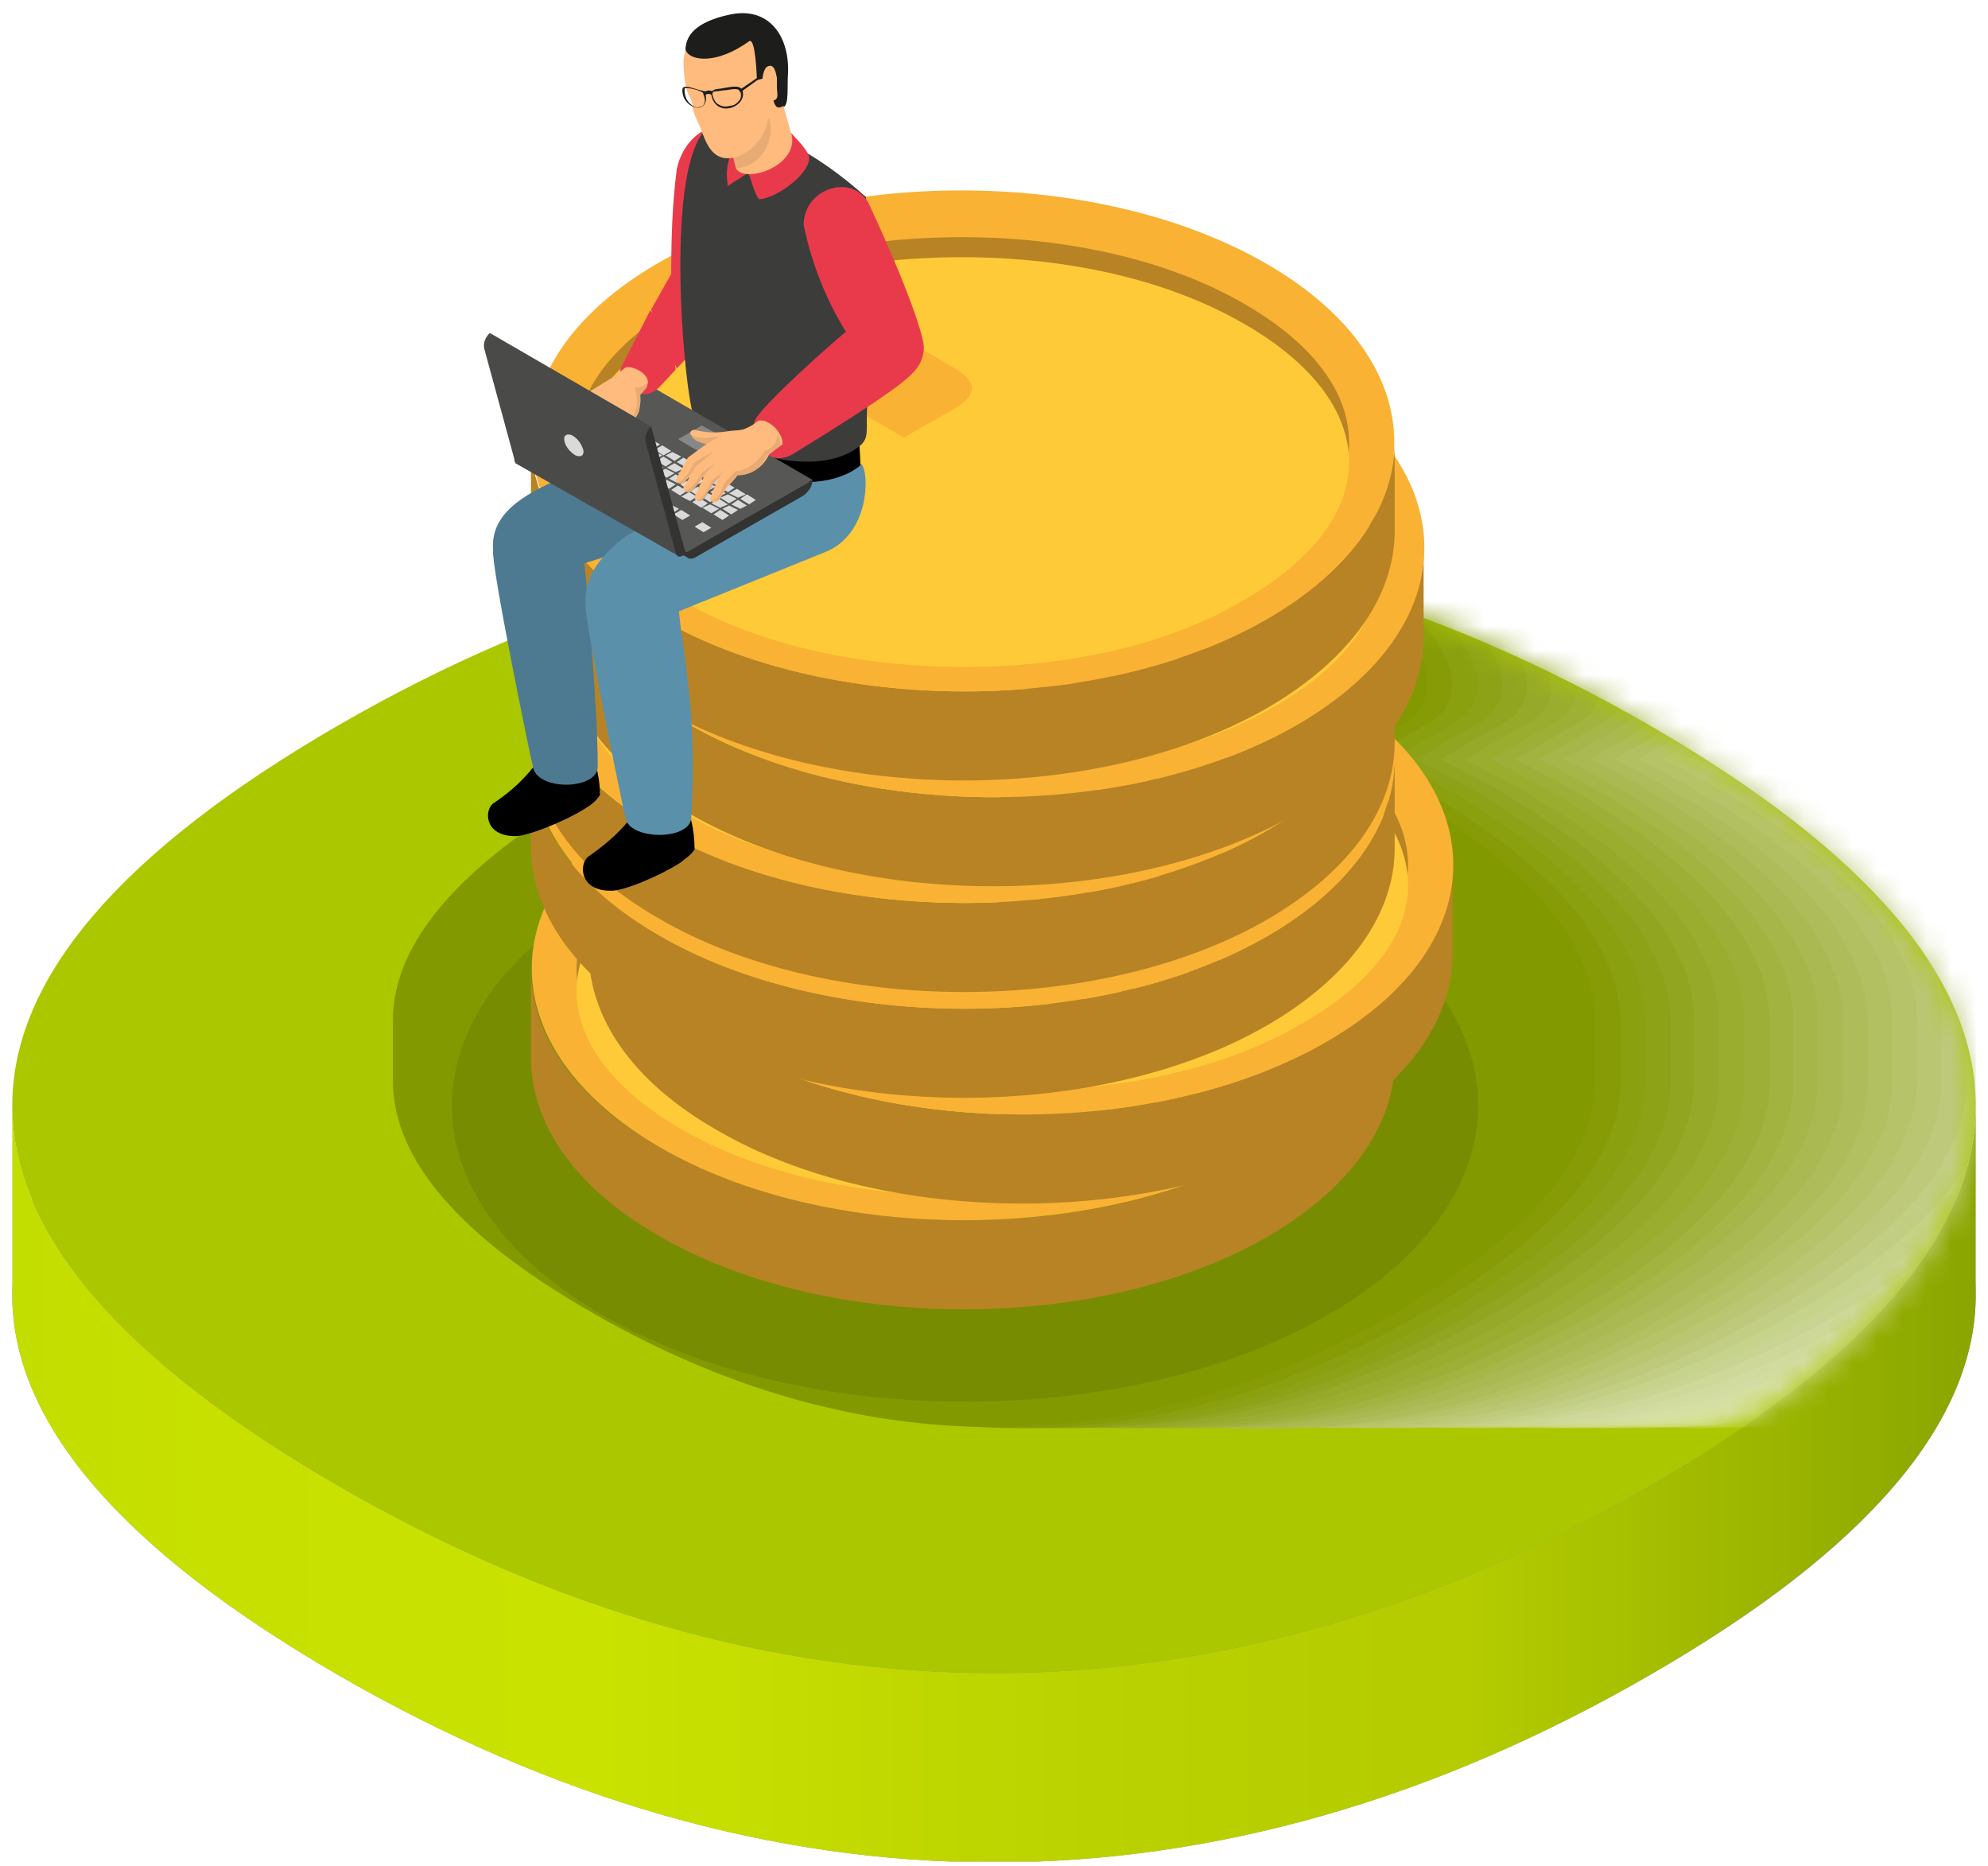 <svg width="81" height="76" viewBox="0 0 81 76" fill="none" xmlns="http://www.w3.org/2000/svg">
<g clip-path="url(#clip0_3165_3576)">
<path d="M67.257 37.28C49.616 27.076 31.384 27.076 13.743 37.28C4.899 42.405 0.5 47.575 0.5 52.745C0.5 57.915 4.899 63.085 13.743 68.21C31.384 78.414 49.616 78.414 67.257 68.21C76.101 63.13 80.5 57.915 80.5 52.745C80.5 47.575 76.101 42.405 67.257 37.28Z" fill="#949494"/>
<path d="M67.257 60.5C49.616 70.704 31.384 70.704 13.743 60.5C4.899 55.375 0.5 50.205 0.5 45.035V52.745C0.5 57.915 4.899 63.085 13.743 68.21C31.384 78.414 49.616 78.414 67.257 68.21C76.101 63.085 80.5 57.915 80.5 52.745V45.035C80.5 50.205 76.101 55.375 67.257 60.5Z" fill="url(#paint0_linear_3165_3576)"/>
<path d="M67.257 29.57C49.616 19.366 31.384 19.366 13.743 29.57C4.899 34.695 0.5 39.865 0.5 45.035C0.5 50.206 4.899 55.376 13.743 60.5C31.384 70.704 49.616 70.704 67.257 60.5C76.101 55.376 80.5 50.206 80.5 45.035C80.5 39.865 76.101 34.695 67.257 29.57Z" fill="#ABC700"/>
<mask id="mask0_3165_3576" style="mask-type:luminance" maskUnits="userSpaceOnUse" x="0" y="21" width="81" height="48">
<path d="M67.257 29.57C49.616 19.366 31.384 19.366 13.743 29.57C4.899 34.695 0.5 39.865 0.5 45.035C0.5 50.206 4.899 55.376 13.743 60.5C31.384 70.704 49.616 70.704 67.257 60.5C76.101 55.376 80.5 50.206 80.5 45.035C80.5 39.865 76.101 34.695 67.257 29.57Z" fill="white"/>
</mask>
<g mask="url(#mask0_3165_3576)">
<path opacity="0.03" d="M89.162 32.11C88.437 31.702 87.666 31.294 86.94 30.931L89.616 29.389C90.342 28.981 90.614 28.119 90.387 27.348C90.07 26.26 89.389 25.353 88.437 24.718L84.264 21.588C82.722 20.455 80.863 17.824 80.183 15.829L78.323 10.387C77.689 8.573 76.918 7.892 76.464 7.666C76.101 7.439 75.648 7.394 75.24 7.62L67.847 11.838C67.711 11.929 67.621 12.019 67.53 12.11L64.537 10.886C63.766 10.568 63.267 10.614 62.995 10.795L55.602 15.058C55.421 15.194 55.285 15.33 55.194 15.557C55.058 15.965 55.013 16.872 56.011 18.55L59.049 23.72C60.138 25.579 60.818 28.437 60.591 30.024C59.14 30.613 57.779 31.339 56.419 32.11C51.022 35.239 48.301 38.414 48.301 41.543V44.038C48.301 47.212 51.022 50.387 56.419 53.471C67.212 59.729 78.369 59.729 89.162 53.471C94.559 50.341 97.28 47.167 97.28 44.038V41.543C97.235 38.414 94.559 35.239 89.162 32.11Z" fill="#FBFCF7"/>
<path opacity="0.06" d="M88.119 32.11C87.393 31.702 86.623 31.294 85.897 30.931L88.573 29.389C89.298 28.981 89.57 28.119 89.344 27.348C89.026 26.26 88.346 25.353 87.393 24.718L83.221 21.588C81.679 20.455 79.82 17.824 79.139 15.829L77.28 10.387C76.645 8.573 75.874 7.892 75.421 7.666C75.058 7.439 74.604 7.394 74.196 7.62L66.849 11.838C66.713 11.929 66.623 12.019 66.532 12.11L63.539 10.886C62.768 10.568 62.269 10.614 61.997 10.795L54.604 15.058C54.423 15.194 54.287 15.33 54.196 15.557C54.06 15.965 54.015 16.872 55.013 18.55L58.051 23.72C59.139 25.579 59.82 28.437 59.593 30.024C58.142 30.613 56.781 31.339 55.421 32.11C50.024 35.239 47.303 38.414 47.303 41.543V44.038C47.303 47.212 50.024 50.387 55.421 53.471C66.214 59.729 77.371 59.729 88.164 53.471C93.561 50.341 96.282 47.167 96.282 44.038V41.543C96.237 38.414 93.516 35.239 88.119 32.11Z" fill="#F7F9F0"/>
<path opacity="0.09" d="M87.121 32.11C86.396 31.702 85.625 31.294 84.899 30.931L87.575 29.389C88.301 28.981 88.573 28.119 88.346 27.348C88.028 26.26 87.348 25.353 86.396 24.718L82.224 21.588C80.681 20.455 78.822 17.824 78.142 15.829L76.282 10.387C75.647 8.573 74.876 7.892 74.423 7.666C74.06 7.439 73.607 7.394 73.198 7.62L65.806 11.838C65.67 11.929 65.579 12.019 65.489 12.11L62.496 10.886C61.725 10.568 61.226 10.614 60.954 10.795L53.561 15.058C53.38 15.194 53.244 15.33 53.153 15.557C53.017 15.965 52.972 16.872 53.969 18.55L57.008 23.72C58.096 25.579 58.777 28.437 58.55 30.024C57.099 30.613 55.738 31.339 54.378 32.11C48.981 35.239 46.26 38.414 46.26 41.543V44.038C46.26 47.212 48.981 50.387 54.378 53.471C65.171 59.684 76.328 59.684 87.121 53.471C92.518 50.341 95.239 47.167 95.239 44.038V41.543C95.239 38.414 92.518 35.239 87.121 32.11Z" fill="#F4F6E8"/>
<path opacity="0.12" d="M86.123 32.11C85.397 31.702 84.626 31.294 83.901 30.931L86.576 29.389C87.302 28.981 87.574 28.119 87.347 27.348C87.03 26.26 86.35 25.353 85.397 24.718L81.225 21.588C79.683 20.455 77.824 17.824 77.143 15.829L75.284 10.387C74.649 8.573 73.878 7.892 73.425 7.666C73.062 7.439 72.608 7.394 72.2 7.62L64.808 11.838C64.672 11.929 64.581 12.019 64.49 12.11L61.497 10.886C60.726 10.568 60.227 10.614 59.955 10.795L52.563 15.058C52.382 15.194 52.245 15.33 52.155 15.557C52.019 15.965 51.973 16.872 52.971 18.55L56.01 23.72C57.098 25.579 57.778 28.437 57.551 30.024C56.1 30.613 54.74 31.339 53.379 32.11C47.982 35.239 45.307 38.414 45.307 41.589V44.083C45.307 47.258 48.028 50.432 53.425 53.516C64.218 59.729 75.375 59.729 86.168 53.516C91.565 50.387 94.286 47.212 94.286 44.083V41.589C94.241 38.414 91.52 35.239 86.123 32.11Z" fill="#F0F3E0"/>
<path opacity="0.15" d="M85.125 32.11C84.399 31.702 83.628 31.294 82.903 30.931L85.578 29.389C86.304 28.981 86.576 28.119 86.349 27.348C86.032 26.26 85.352 25.353 84.399 24.718L80.227 21.588C78.685 20.455 76.826 17.824 76.145 15.829L74.286 10.387C73.651 8.573 72.88 7.892 72.427 7.666C72.064 7.439 71.61 7.394 71.202 7.62L63.81 11.838C63.674 11.929 63.583 12.019 63.492 12.11L60.499 10.886C59.728 10.568 59.229 10.614 58.957 10.795L51.565 15.058C51.383 15.194 51.247 15.33 51.157 15.557C51.021 15.965 50.975 16.872 51.973 18.55L55.011 23.72C56.1 25.579 56.78 28.437 56.553 30.024C55.102 30.613 53.742 31.339 52.381 32.11C46.984 35.239 44.309 38.414 44.309 41.589V44.083C44.309 47.258 47.03 50.432 52.426 53.516C63.22 59.729 74.377 59.729 85.17 53.516C90.567 50.387 93.288 47.212 93.288 44.083V41.589C93.198 38.414 90.522 35.239 85.125 32.11Z" fill="#ECF0D8"/>
<path opacity="0.18" d="M84.082 32.11C83.356 31.702 82.585 31.294 81.86 30.931L84.535 29.389C85.216 28.981 85.533 28.119 85.261 27.348C84.944 26.26 84.263 25.353 83.311 24.718L79.139 21.588C77.597 20.455 75.737 17.824 75.057 15.829L73.198 10.387C72.563 8.573 71.792 7.892 71.338 7.666C70.975 7.439 70.522 7.394 70.114 7.62L62.812 11.838C62.676 11.929 62.585 12.019 62.495 12.11L59.502 10.886C58.73 10.568 58.232 10.614 57.959 10.795L50.567 15.058C50.386 15.194 50.25 15.33 50.159 15.557C50.023 15.965 49.978 16.872 50.975 18.55L54.014 23.72C55.102 25.579 55.783 28.437 55.556 30.024C54.105 30.613 52.744 31.339 51.383 32.11C45.987 35.239 43.266 38.414 43.266 41.543V44.038C43.266 47.212 45.987 50.387 51.383 53.471C62.177 59.684 73.334 59.684 84.127 53.471C89.524 50.341 92.245 47.167 92.245 44.038V41.543C92.2 38.414 89.524 35.239 84.082 32.11Z" fill="#E8ECD1"/>
<path opacity="0.21" d="M83.084 32.11C82.359 31.702 81.588 31.294 80.862 30.931L83.538 29.389C84.263 28.981 84.536 28.119 84.309 27.348C83.991 26.26 83.311 25.353 82.359 24.718L78.186 21.588C76.644 20.455 74.785 17.824 74.105 15.829L72.245 10.387C71.61 8.573 70.839 7.892 70.386 7.666C70.023 7.439 69.57 7.394 69.161 7.62L61.769 11.838C61.633 11.929 61.542 12.019 61.452 12.11L58.459 10.886C57.688 10.568 57.189 10.614 56.916 10.795L49.524 15.058C49.343 15.194 49.207 15.33 49.116 15.557C48.98 15.965 48.935 16.872 49.932 18.55L52.971 23.72C54.059 25.579 54.74 28.437 54.513 30.024C53.062 30.613 51.701 31.339 50.341 32.11C44.944 35.239 42.223 38.414 42.223 41.589V44.083C42.223 47.258 44.944 50.432 50.341 53.516C61.134 59.729 72.291 59.729 83.084 53.516C88.481 50.387 91.202 47.258 91.202 44.083V41.589C91.202 38.414 88.481 35.239 83.084 32.11Z" fill="#E5E9C9"/>
<path opacity="0.24" d="M82.086 32.11C81.361 31.702 80.59 31.294 79.864 30.931L82.54 29.389C83.265 28.981 83.537 28.119 83.311 27.348C82.993 26.26 82.313 25.353 81.361 24.718L77.188 21.588C75.646 20.455 73.787 17.824 73.107 15.829L71.247 10.387C70.612 8.573 69.841 7.892 69.388 7.666C69.025 7.439 68.572 7.394 68.163 7.62L60.771 11.838C60.635 11.929 60.544 12.019 60.454 12.11L57.46 10.886C56.69 10.568 56.191 10.614 55.919 10.795L48.526 15.058C48.345 15.194 48.209 15.33 48.118 15.557C47.982 15.965 47.937 16.872 48.934 18.55L51.973 23.72C53.061 25.579 53.742 28.437 53.515 30.024C52.064 30.613 50.703 31.339 49.343 32.11C43.946 35.239 41.225 38.414 41.225 41.589V44.083C41.225 47.258 43.946 50.432 49.343 53.516C60.136 59.729 71.293 59.729 82.086 53.516C87.483 50.387 90.204 47.212 90.204 44.083V41.589C90.204 38.414 87.483 35.239 82.086 32.11Z" fill="#E1E6C1"/>
<path opacity="0.27" d="M81.088 32.11C80.363 31.702 79.592 31.294 78.866 30.931L81.542 29.389C82.267 28.981 82.54 28.119 82.313 27.348C81.995 26.26 81.315 25.353 80.363 24.718L76.19 21.588C74.648 20.455 72.789 17.824 72.109 15.829L70.249 10.387C69.614 8.573 68.843 7.892 68.39 7.666C68.027 7.439 67.573 7.394 67.165 7.62L59.773 11.838C59.637 11.929 59.546 12.019 59.456 12.11L56.462 10.886C55.691 10.568 55.193 10.614 54.92 10.795L47.528 15.058C47.347 15.194 47.211 15.33 47.12 15.557C46.984 15.965 46.939 16.872 47.936 18.55L50.975 23.72C52.063 25.579 52.744 28.437 52.517 30.024C51.066 30.613 49.705 31.339 48.344 32.11C42.948 35.239 40.227 38.414 40.227 41.589V44.083C40.227 47.258 42.948 50.432 48.344 53.516C59.138 59.729 70.295 59.729 81.088 53.516C86.485 50.387 89.206 47.212 89.206 44.083V41.589C89.161 38.414 86.485 35.239 81.088 32.11Z" fill="#DDE3B9"/>
<path opacity="0.3" d="M80.047 32.11C79.321 31.702 78.55 31.294 77.825 30.931L80.5 29.389C81.226 28.981 81.498 28.119 81.271 27.348C80.954 26.26 80.274 25.353 79.321 24.718L75.149 21.588C73.607 20.455 71.748 17.824 71.067 15.829L69.208 10.387C68.573 8.573 67.802 7.892 67.348 7.666C66.986 7.439 66.532 7.394 66.124 7.62L58.777 11.838C58.641 11.929 58.55 12.019 58.459 12.11L55.466 10.886C54.695 10.568 54.197 10.614 53.924 10.795L46.532 15.058C46.351 15.194 46.215 15.33 46.124 15.557C45.988 15.965 45.943 16.872 46.94 18.55L49.979 23.72C51.067 25.579 51.748 28.437 51.521 30.024C50.069 30.613 48.709 31.339 47.348 32.11C41.952 35.239 39.23 38.414 39.23 41.589V44.083C39.23 47.258 41.952 50.432 47.348 53.516C58.142 59.729 69.299 59.729 80.092 53.516C85.489 50.387 88.21 47.212 88.21 44.083V41.589C88.165 38.414 85.489 35.239 80.047 32.11Z" fill="#D9E0B2"/>
<path opacity="0.33" d="M79.049 32.11C78.324 31.702 77.553 31.294 76.827 30.931L79.503 29.389C80.228 28.981 80.5 28.119 80.274 27.348C79.956 26.26 79.276 25.353 78.324 24.718L74.151 21.588C72.609 20.455 70.75 17.824 70.07 15.829L68.21 10.387C67.575 8.573 66.804 7.892 66.351 7.666C65.988 7.439 65.534 7.394 65.126 7.62L57.734 11.838C57.598 11.929 57.507 12.019 57.416 12.11L54.423 10.886C53.652 10.568 53.154 10.614 52.881 10.795L45.489 15.103C45.308 15.239 45.172 15.375 45.081 15.602C44.945 16.01 44.9 16.917 45.897 18.595L48.936 23.765C50.024 25.625 50.705 28.482 50.478 30.069C49.026 30.659 47.666 31.384 46.305 32.155C40.909 35.285 38.188 38.459 38.188 41.589V44.083C38.188 47.258 40.909 50.432 46.305 53.516C57.099 59.729 68.255 59.729 79.049 53.516C84.446 50.387 87.167 47.212 87.167 44.083V41.589C87.167 38.414 84.446 35.239 79.049 32.11Z" fill="#D6DDAA"/>
<path opacity="0.36" d="M78.051 32.11C77.326 31.702 76.555 31.294 75.829 30.931L78.505 29.389C79.23 28.981 79.502 28.119 79.276 27.348C78.958 26.26 78.278 25.353 77.326 24.718L73.153 21.588C71.611 20.455 69.752 17.824 69.072 15.829L67.212 10.387C66.577 8.573 65.806 7.892 65.353 7.666C64.99 7.439 64.536 7.394 64.128 7.62L56.736 11.838C56.6 11.929 56.509 12.019 56.419 12.11L53.425 10.886C52.654 10.568 52.155 10.614 51.883 10.795L44.491 15.058C44.31 15.194 44.174 15.33 44.083 15.557C43.947 15.965 43.901 16.872 44.899 18.55L47.938 23.72C49.026 25.579 49.706 28.437 49.48 30.024C48.029 30.613 46.668 31.339 45.307 32.11C39.865 35.239 37.19 38.414 37.19 41.543V44.038C37.19 47.212 39.91 50.387 45.307 53.471C56.101 59.684 67.257 59.684 78.051 53.471C83.448 50.341 86.169 47.167 86.169 44.038V41.543C86.169 38.414 83.448 35.239 78.051 32.11Z" fill="#D2DAA2"/>
<path opacity="0.39" d="M77.053 32.11C76.328 31.702 75.556 31.294 74.831 30.931L77.507 29.389C78.232 28.981 78.504 28.119 78.278 27.348C77.96 26.26 77.28 25.353 76.328 24.718L72.155 21.588C70.613 20.455 68.754 17.824 68.073 15.829L66.214 10.387C65.579 8.573 64.808 7.892 64.355 7.666C63.992 7.439 63.538 7.394 63.13 7.62L55.738 11.838C55.602 11.929 55.511 12.019 55.42 12.11L52.427 10.886C51.656 10.568 51.157 10.614 50.885 10.795L43.493 15.103C43.312 15.239 43.175 15.375 43.085 15.602C42.949 16.01 42.903 16.917 43.901 18.595L46.94 23.765C48.028 25.625 48.708 28.482 48.482 30.069C47.03 30.659 45.67 31.384 44.309 32.155C38.913 35.285 36.191 38.459 36.191 41.589V44.083C36.191 47.258 38.913 50.432 44.309 53.516C55.103 59.729 66.259 59.729 77.053 53.516C82.45 50.387 85.171 47.212 85.171 44.083V41.589C85.126 38.414 82.45 35.239 77.053 32.11Z" fill="#CED79B"/>
<path opacity="0.42" d="M76.055 32.11C75.329 31.702 74.558 31.294 73.833 30.931L76.509 29.389C77.234 28.981 77.506 28.119 77.279 27.348C76.962 26.26 76.282 25.353 75.329 24.718L71.157 21.588C69.615 20.455 67.756 17.824 67.076 15.829L65.216 10.387C64.581 8.573 63.81 7.892 63.357 7.666C62.994 7.439 62.54 7.394 62.132 7.62L54.74 11.838C54.604 11.929 54.513 12.019 54.422 12.11L51.429 10.886C50.658 10.568 50.159 10.614 49.887 10.795L42.495 15.103C42.313 15.239 42.178 15.375 42.087 15.602C41.951 16.01 41.905 16.917 42.903 18.595L45.942 23.765C47.03 25.625 47.71 28.482 47.484 30.069C46.032 30.659 44.672 31.384 43.311 32.155C37.914 35.285 35.193 38.459 35.193 41.589V44.083C35.193 47.258 37.914 50.432 43.311 53.516C54.105 59.729 65.261 59.729 76.055 53.516C81.452 50.387 84.173 47.212 84.173 44.083V41.589C84.128 38.414 81.452 35.239 76.055 32.11Z" fill="#CAD493"/>
<path opacity="0.45" d="M75.012 32.11C74.287 31.702 73.516 31.294 72.79 30.931L75.466 29.389C76.146 28.981 76.463 28.119 76.191 27.348C75.874 26.26 75.194 25.353 74.241 24.718L70.069 21.588C68.527 20.455 66.667 17.824 65.987 15.829L64.128 10.387C63.493 8.573 62.722 7.892 62.268 7.666C61.906 7.439 61.452 7.394 61.044 7.62L53.697 11.838C53.561 11.929 53.47 12.019 53.379 12.11L50.386 10.886C49.615 10.568 49.116 10.614 48.844 10.795L41.452 15.058C41.271 15.194 41.135 15.33 41.044 15.557C40.908 15.965 40.862 16.872 41.86 18.55L44.899 23.72C45.987 25.579 46.667 28.437 46.441 30.024C44.989 30.613 43.629 31.339 42.268 32.11C36.871 35.239 34.15 38.414 34.15 41.543V44.038C34.15 47.212 36.871 50.387 42.268 53.471C53.062 59.684 64.218 59.684 75.012 53.471C80.409 50.341 83.13 47.167 83.13 44.038V41.543C83.13 38.414 80.454 35.239 75.012 32.11Z" fill="#C7D18B"/>
<path opacity="0.48" d="M74.014 32.11C73.288 31.702 72.517 31.294 71.792 30.931L74.468 29.389C75.193 28.981 75.465 28.119 75.239 27.348C74.921 26.26 74.241 25.353 73.288 24.718L69.116 21.588C67.574 20.455 65.715 17.824 65.034 15.829L63.175 10.387C62.54 8.573 61.769 7.892 61.316 7.666C60.953 7.439 60.499 7.394 60.091 7.62L52.699 11.838C52.563 11.929 52.472 12.019 52.381 12.11L49.388 10.886C48.617 10.568 48.118 10.614 47.846 10.795L40.454 15.103C40.273 15.239 40.136 15.375 40.046 15.602C39.91 16.01 39.864 16.917 40.862 18.595L43.901 23.765C44.989 25.625 45.669 28.482 45.443 30.069C43.991 30.659 42.631 31.384 41.27 32.155C35.873 35.239 33.152 38.414 33.152 41.589V44.083C33.152 47.258 35.873 50.432 41.27 53.516C52.064 59.729 63.22 59.729 74.014 53.516C79.411 50.387 82.132 47.258 82.132 44.083V41.589C82.132 38.414 79.411 35.239 74.014 32.11Z" fill="#C3CE83"/>
<path opacity="0.52" d="M73.017 32.11C72.292 31.702 71.521 31.294 70.795 30.931L73.471 29.389C74.197 28.981 74.469 28.119 74.242 27.348C73.924 26.26 73.244 25.353 72.292 24.718L68.12 21.588C66.578 20.455 64.718 17.824 64.038 15.829L62.178 10.387C61.544 8.573 60.773 7.892 60.319 7.666C59.956 7.439 59.503 7.394 59.095 7.62L51.702 11.838C51.566 11.929 51.475 12.019 51.385 12.11L48.392 10.886C47.621 10.568 47.122 10.614 46.85 10.795L39.457 15.103C39.276 15.239 39.14 15.421 39.095 15.602C38.959 16.01 38.913 16.917 39.911 18.595L42.95 23.765C44.038 25.625 44.718 28.482 44.491 30.069C43.04 30.659 41.68 31.384 40.319 32.155C34.922 35.285 32.201 38.459 32.201 41.589V44.083C32.201 47.258 34.922 50.432 40.319 53.516C51.113 59.729 62.269 59.729 73.063 53.516C78.46 50.387 81.181 47.212 81.181 44.083V41.589C81.135 38.414 78.414 35.239 73.017 32.11Z" fill="#BFCA7C"/>
<path opacity="0.55" d="M72.018 32.11C71.292 31.702 70.521 31.294 69.796 30.931L72.471 29.389C73.197 28.981 73.469 28.119 73.242 27.348C72.925 26.26 72.245 25.353 71.292 24.718L67.12 21.588C65.578 20.455 63.719 17.824 63.038 15.829L61.179 10.387C60.544 8.573 59.773 7.892 59.319 7.666C58.957 7.439 58.503 7.394 58.095 7.62L50.703 11.838C50.567 11.929 50.476 12.019 50.385 12.11L47.392 10.886C46.621 10.568 46.122 10.614 45.85 10.795L38.458 15.103C38.276 15.239 38.14 15.375 38.05 15.602C37.914 16.01 37.868 16.917 38.866 18.595L41.905 23.765C42.993 25.625 43.673 28.482 43.447 30.069C41.995 30.659 40.635 31.384 39.274 32.155C33.877 35.285 31.156 38.459 31.156 41.589V44.083C31.156 47.258 33.877 50.432 39.274 53.516C50.068 59.729 61.224 59.729 72.018 53.516C77.415 50.387 80.136 47.212 80.136 44.083V41.589C80.091 38.414 77.415 35.239 72.018 32.11Z" fill="#BBC774"/>
<path opacity="0.58" d="M70.975 32.11C70.249 31.702 69.478 31.294 68.753 30.931L71.428 29.389C72.154 28.981 72.426 28.119 72.2 27.348C71.882 26.26 71.202 25.353 70.249 24.718L66.077 21.588C64.535 20.455 62.676 17.824 61.995 15.829L60.136 10.387C59.501 8.573 58.73 7.892 58.276 7.666C57.914 7.439 57.46 7.394 57.052 7.62L49.705 11.838C49.569 11.929 49.478 12.019 49.388 12.11L46.395 10.886C45.623 10.568 45.125 10.614 44.852 10.795L37.46 15.103C37.279 15.239 37.143 15.375 37.052 15.602C36.916 16.01 36.871 16.917 37.868 18.595L40.862 23.72C41.95 25.579 42.63 28.437 42.404 30.024C40.952 30.613 39.592 31.339 38.231 32.11C32.834 35.239 30.113 38.414 30.113 41.589V44.083C30.113 47.258 32.834 50.432 38.231 53.516C49.025 59.729 60.181 59.729 70.975 53.516C76.372 50.387 79.093 47.212 79.093 44.083V41.589C79.093 38.414 76.417 35.239 70.975 32.11Z" fill="#B8C46C"/>
<path opacity="0.61" d="M69.979 32.11C69.253 31.702 68.482 31.294 67.757 30.931L70.432 29.389C71.158 28.981 71.43 28.119 71.203 27.348C70.886 26.26 70.206 25.353 69.253 24.718L65.081 21.588C63.539 20.455 61.679 17.824 60.999 15.829L59.14 10.387C58.505 8.573 57.734 7.892 57.281 7.666C56.918 7.439 56.464 7.394 56.056 7.62L48.664 11.838C48.528 11.929 48.437 12.019 48.346 12.11L45.353 10.886C44.582 10.568 44.083 10.614 43.811 10.795L36.419 15.103C36.237 15.239 36.101 15.375 36.011 15.602C35.875 16.01 35.829 16.917 36.827 18.595L39.865 23.765C40.954 25.625 41.634 28.482 41.407 30.069C39.956 30.659 38.596 31.339 37.235 32.11C31.838 35.239 29.117 38.414 29.117 41.543V44.038C29.117 47.212 31.838 50.387 37.235 53.471C48.029 59.684 59.185 59.684 69.979 53.471C75.376 50.341 78.097 47.167 78.097 44.038V41.543C78.097 38.414 75.376 35.239 69.979 32.11Z" fill="#B4C164"/>
<path opacity="0.64" d="M68.981 32.11C68.255 31.702 67.484 31.294 66.759 30.931L69.434 29.389C70.16 28.981 70.432 28.119 70.205 27.348C69.888 26.26 69.208 25.353 68.255 24.718L64.083 21.588C62.541 20.455 60.681 17.824 60.001 15.829L58.142 10.387C57.507 8.573 56.736 7.892 56.282 7.666C55.92 7.439 55.466 7.394 55.058 7.62L47.666 11.838C47.53 11.929 47.439 12.019 47.348 12.11L44.355 10.886C43.584 10.568 43.085 10.614 42.813 10.795L35.421 15.058C35.239 15.194 35.103 15.33 35.013 15.557C34.877 15.965 34.831 16.872 35.829 18.55L38.867 23.72C39.956 25.579 40.636 28.437 40.409 30.024C38.958 30.613 37.598 31.339 36.237 32.11C30.795 35.239 28.119 38.414 28.119 41.543V44.038C28.119 47.212 30.84 50.387 36.237 53.471C47.031 59.684 58.187 59.684 68.981 53.471C74.378 50.341 77.099 47.167 77.099 44.038V41.543C77.099 38.414 74.378 35.239 68.981 32.11Z" fill="#B0BE5D"/>
<path opacity="0.67" d="M67.983 32.11C67.257 31.702 66.486 31.294 65.761 30.931L68.436 29.389C69.162 28.981 69.434 28.119 69.207 27.348C68.89 26.26 68.21 25.353 67.257 24.718L63.085 21.588C61.543 20.455 59.684 17.824 59.003 15.829L57.144 10.387C56.509 8.573 55.738 7.892 55.284 7.666C54.922 7.439 54.468 7.394 54.06 7.62L46.668 11.838C46.532 11.929 46.441 12.019 46.35 12.11L43.357 10.886C42.586 10.568 42.087 10.614 41.815 10.795L34.423 15.103C34.241 15.239 34.105 15.375 34.014 15.602C33.879 16.01 33.833 16.917 34.831 18.595L37.869 23.765C38.958 25.625 39.638 28.482 39.411 30.069C37.96 30.659 36.6 31.384 35.239 32.155C29.842 35.285 27.121 38.459 27.121 41.634V44.128C27.121 47.303 29.842 50.477 35.239 53.561C46.033 59.775 57.189 59.775 67.983 53.561C73.38 50.432 76.101 47.258 76.101 44.128V41.634C76.055 38.414 73.38 35.239 67.983 32.11Z" fill="#ACBB55"/>
<path opacity="0.7" d="M66.985 32.11C66.259 31.702 65.488 31.294 64.763 30.931L67.438 29.389C68.164 28.981 68.436 28.119 68.209 27.348C67.892 26.26 67.212 25.353 66.259 24.718L62.087 21.588C60.545 20.455 58.685 17.824 58.005 15.829L56.146 10.387C55.511 8.573 54.74 7.892 54.286 7.666C53.923 7.439 53.47 7.394 53.062 7.62L45.669 11.838C45.533 11.929 45.443 12.019 45.352 12.11L42.359 10.886C41.588 10.568 41.089 10.614 40.817 10.795L33.425 15.103C33.243 15.239 33.107 15.375 33.017 15.602C32.88 16.01 32.835 16.917 33.833 18.595L36.871 23.765C37.96 25.625 38.64 28.482 38.413 30.069C36.962 30.659 35.602 31.384 34.241 32.155C28.844 35.285 26.123 38.459 26.123 41.589V44.083C26.123 47.258 28.844 50.432 34.241 53.516C45.035 59.729 56.191 59.729 66.985 53.516C72.382 50.387 75.103 47.212 75.103 44.083V41.589C75.057 38.414 72.382 35.239 66.985 32.11Z" fill="#A9B84D"/>
<path opacity="0.73" d="M65.942 32.11C65.216 31.702 64.445 31.294 63.719 30.931L66.395 29.389C67.076 28.981 67.393 28.119 67.121 27.348C66.803 26.26 66.123 25.353 65.171 24.718L60.998 21.588C59.456 20.455 57.597 17.824 56.917 15.829L55.057 10.387C54.422 8.573 53.651 7.892 53.198 7.666C52.835 7.439 52.382 7.394 51.974 7.62L44.627 11.838C44.49 11.929 44.4 12.019 44.309 12.11L41.316 10.886C40.545 10.568 40.046 10.614 39.774 10.795L32.382 15.058C32.2 15.194 32.064 15.33 31.974 15.557C31.837 15.965 31.792 16.872 32.79 18.55L35.828 23.72C36.917 25.579 37.597 28.437 37.37 30.024C35.919 30.613 34.559 31.339 33.198 32.11C27.801 35.239 25.08 38.414 25.08 41.543V44.038C25.08 47.212 27.801 50.387 33.198 53.471C43.992 59.684 55.148 59.684 65.942 53.471C71.339 50.341 74.06 47.167 74.06 44.038V41.543C74.06 38.414 71.339 35.239 65.942 32.11Z" fill="#A5B546"/>
<path opacity="0.76" d="M64.944 32.11C64.218 31.702 63.447 31.294 62.721 30.931L65.397 29.389C66.123 28.981 66.395 28.119 66.168 27.348C65.851 26.26 65.171 25.353 64.218 24.718L60.046 21.588C58.504 20.455 56.644 17.824 55.964 15.829L54.105 10.387C53.47 8.573 52.699 7.892 52.245 7.666C51.883 7.439 51.429 7.394 51.021 7.62L43.629 11.838C43.492 11.929 43.402 12.019 43.311 12.11L40.318 10.886C39.547 10.568 39.048 10.614 38.776 10.795L31.384 15.103C31.202 15.239 31.066 15.375 30.976 15.602C30.839 16.01 30.794 16.917 31.792 18.595L34.83 23.765C35.919 25.625 36.599 28.482 36.372 30.069C34.921 30.659 33.56 31.384 32.2 32.155C26.803 35.239 24.082 38.414 24.082 41.589V44.083C24.082 47.258 26.803 50.432 32.2 53.516C42.994 59.729 54.15 59.729 64.944 53.516C70.341 50.387 73.062 47.258 73.062 44.083V41.589C73.062 38.414 70.341 35.239 64.944 32.11Z" fill="#A1B23E"/>
<path opacity="0.79" d="M63.947 32.11C63.222 31.702 62.451 31.294 61.725 30.931L64.401 29.389C65.126 28.981 65.398 28.119 65.172 27.348C64.854 26.26 64.174 25.353 63.222 24.718L59.049 21.588C57.507 20.455 55.648 17.824 54.968 15.829L53.108 10.387C52.473 8.573 51.702 7.892 51.249 7.666C50.886 7.439 50.432 7.394 50.024 7.62L42.632 11.838C42.496 11.929 42.405 12.019 42.315 12.11L39.321 10.886C38.55 10.568 38.051 10.614 37.779 10.795L30.387 15.103C30.206 15.239 30.07 15.421 30.024 15.602C29.888 16.01 29.843 16.917 30.841 18.595L33.879 23.765C34.968 25.625 35.648 28.482 35.421 30.069C33.97 30.659 32.609 31.384 31.249 32.155C25.852 35.285 23.131 38.459 23.131 41.589V44.083C23.131 47.258 25.852 50.432 31.249 53.516C42.042 59.729 53.199 59.729 63.992 53.516C69.389 50.387 72.11 47.212 72.11 44.083V41.589C72.065 38.414 69.344 35.239 63.947 32.11Z" fill="#9DAF36"/>
<path opacity="0.82" d="M62.948 32.11C62.222 31.702 61.451 31.294 60.725 30.931L63.401 29.389C64.127 28.981 64.399 28.119 64.172 27.348C63.855 26.26 63.174 25.353 62.222 24.718L58.05 21.588C56.508 20.455 54.648 17.824 53.968 15.829L52.109 10.387C51.474 8.573 50.703 7.892 50.249 7.666C49.886 7.439 49.433 7.394 49.025 7.62L41.632 11.838C41.496 11.929 41.406 12.019 41.315 12.11L38.322 10.886C37.551 10.568 37.052 10.614 36.78 10.795L29.387 15.103C29.206 15.239 29.07 15.375 28.979 15.602C28.843 16.01 28.798 16.917 29.796 18.595L32.834 23.765C33.923 25.625 34.603 28.482 34.376 30.069C32.925 30.659 31.564 31.384 30.204 32.155C24.807 35.285 22.086 38.459 22.086 41.589V44.083C22.086 47.258 24.807 50.432 30.204 53.516C40.998 59.729 52.154 59.729 62.948 53.516C68.344 50.387 71.066 47.212 71.066 44.083V41.589C71.02 38.414 68.344 35.239 62.948 32.11Z" fill="#9AAC2E"/>
<path opacity="0.85" d="M61.905 32.11C61.179 31.702 60.408 31.294 59.682 30.931L62.358 29.389C63.084 28.981 63.356 28.119 63.129 27.348C62.812 26.26 62.131 25.353 61.179 24.718L57.007 21.588C55.465 20.455 53.605 17.824 52.925 15.829L51.066 10.387C50.431 8.573 49.66 7.892 49.206 7.666C48.843 7.439 48.39 7.394 47.982 7.62L40.59 11.838C40.453 11.929 40.363 12.019 40.272 12.11L37.279 10.886C36.508 10.568 36.009 10.614 35.737 10.795L28.345 15.058C28.163 15.194 28.027 15.33 27.936 15.557C27.8 15.965 27.755 16.872 28.753 18.55L31.791 23.72C32.88 25.579 33.56 28.437 33.333 30.024C31.882 30.613 30.521 31.339 29.161 32.11C23.719 35.239 21.043 38.414 21.043 41.589V44.083C21.043 47.258 23.764 50.432 29.161 53.516C39.955 59.729 51.111 59.729 61.905 53.516C67.302 50.387 70.023 47.212 70.023 44.083V41.589C70.023 38.414 67.302 35.239 61.905 32.11Z" fill="#96A827"/>
<path opacity="0.88" d="M60.909 32.11C60.183 31.702 59.412 31.294 58.686 30.931L61.362 29.389C62.088 28.981 62.36 28.119 62.133 27.348C61.816 26.26 61.135 25.353 60.183 24.718L56.011 21.588C54.469 20.455 52.609 17.824 51.929 15.829L50.07 10.387C49.435 8.573 48.664 7.892 48.21 7.666C47.847 7.439 47.394 7.394 46.986 7.62L39.593 11.838C39.457 11.929 39.367 12.019 39.276 12.11L36.283 10.886C35.512 10.568 35.013 10.614 34.741 10.795L27.349 15.103C27.167 15.239 27.031 15.375 26.94 15.602C26.804 16.01 26.759 16.917 27.757 18.595L30.795 23.765C31.884 25.625 32.564 28.482 32.337 30.069C30.886 30.659 29.525 31.339 28.165 32.11C22.768 35.239 20.047 38.414 20.047 41.543V44.038C20.047 47.212 22.768 50.387 28.165 53.471C38.958 59.684 50.115 59.684 60.909 53.471C66.305 50.341 69.026 47.167 69.026 44.038V41.543C69.026 38.414 66.305 35.239 60.909 32.11Z" fill="#92A51F"/>
<path opacity="0.91" d="M59.91 32.11C59.184 31.702 58.413 31.294 57.688 30.931L60.364 29.389C61.089 28.981 61.361 28.119 61.135 27.348C60.817 26.26 60.137 25.353 59.184 24.718L55.012 21.588C53.47 20.455 51.611 17.824 50.931 15.829L49.071 10.387C48.436 8.573 47.665 7.892 47.212 7.666C46.849 7.439 46.395 7.394 45.987 7.62L38.595 11.838C38.459 11.929 38.368 12.019 38.277 12.11L35.284 10.886C34.513 10.568 34.014 10.614 33.742 10.795L26.35 15.103C26.169 15.239 26.032 15.375 25.942 15.602C25.806 16.01 25.76 16.917 26.758 18.595L29.797 23.765C30.885 25.625 31.565 28.482 31.384 30.069C29.933 30.659 28.572 31.384 27.212 32.155C21.77 35.285 19.094 38.459 19.094 41.589V44.083C19.094 47.258 21.815 50.432 27.212 53.516C38.005 59.729 49.162 59.729 59.955 53.516C65.352 50.387 68.073 47.212 68.073 44.083V41.589C68.028 38.414 65.307 35.239 59.91 32.11Z" fill="#8EA217"/>
<path opacity="0.94" d="M58.913 32.11C58.187 31.702 57.416 31.294 56.69 30.931L59.366 29.389C60.092 28.981 60.364 28.119 60.137 27.348C59.819 26.26 59.139 25.353 58.187 24.718L54.014 21.588C52.473 20.455 50.613 17.824 49.933 15.829L48.074 10.387C47.438 8.573 46.668 7.892 46.214 7.666C45.851 7.439 45.398 7.394 44.99 7.62L37.597 11.838C37.461 11.929 37.37 12.019 37.28 12.11L34.287 10.886C33.516 10.568 33.017 10.614 32.745 10.795L25.352 15.103C25.171 15.239 25.035 15.375 24.944 15.602C24.808 16.01 24.763 16.917 25.761 18.595L28.799 23.765C29.887 25.625 30.568 28.482 30.341 30.069C28.89 30.659 27.529 31.384 26.169 32.155C20.772 35.285 18.051 38.459 18.051 41.589V44.083C18.051 47.258 20.772 50.432 26.169 53.516C36.962 59.729 48.119 59.729 58.913 53.516C64.309 50.387 67.03 47.212 67.03 44.083V41.589C66.985 38.414 64.309 35.239 58.913 32.11Z" fill="#8B9F0F"/>
<path opacity="0.97" d="M57.869 32.11C57.143 31.702 56.373 31.294 55.647 30.931L58.323 29.389C59.048 28.981 59.32 28.119 59.094 27.348C58.776 26.26 58.096 25.353 57.143 24.718L52.971 21.588C51.429 20.455 49.57 17.824 48.889 15.829L47.03 10.387C46.395 8.573 45.624 7.892 45.171 7.666C44.808 7.439 44.354 7.394 43.946 7.62L36.599 11.838C36.463 11.929 36.373 12.019 36.282 12.11L33.289 10.886C32.518 10.568 32.019 10.614 31.747 10.795L24.354 15.103C24.173 15.239 24.037 15.375 23.946 15.602C23.81 16.01 23.765 16.917 24.762 18.595L27.801 23.765C28.89 25.625 29.57 28.482 29.343 30.069C27.892 30.659 26.531 31.384 25.171 32.155C19.774 35.285 17.053 38.459 17.053 41.589V44.083C17.053 47.258 19.774 50.432 25.171 53.516C35.964 59.729 47.121 59.729 57.914 53.516C63.311 50.387 66.032 47.212 66.032 44.083V41.589C65.987 38.414 63.266 35.239 57.869 32.11Z" fill="#879C08"/>
<path d="M56.871 32.11C56.146 31.702 55.375 31.294 54.649 30.931L57.325 29.389C58.005 28.981 58.323 28.119 58.096 27.348C57.779 26.26 57.098 25.353 56.146 24.718L51.974 21.588C50.431 20.455 48.572 17.824 47.892 15.829L46.032 10.387C45.398 8.573 44.627 7.892 44.173 7.666C43.81 7.439 43.357 7.394 42.949 7.62L35.556 11.838C35.42 11.929 35.33 12.019 35.239 12.11L32.246 10.886C31.475 10.568 30.976 10.614 30.704 10.795L23.311 15.058C23.13 15.194 22.994 15.33 22.903 15.557C22.767 15.965 22.722 16.872 23.72 18.55L26.758 23.72C27.846 25.579 28.527 28.437 28.3 30.024C26.849 30.613 25.488 31.339 24.128 32.11C18.731 35.239 16.01 38.414 16.01 41.543V44.038C16.01 47.212 18.731 50.387 24.128 53.471C34.921 59.684 46.078 59.684 56.871 53.471C62.268 50.341 64.989 47.167 64.989 44.038V41.543C64.989 38.414 62.268 35.239 56.871 32.11Z" fill="#839900"/>
</g>
<path opacity="0.1" d="M54.106 36.509C62.269 41.226 62.269 48.845 54.106 53.561C45.942 58.278 32.7 58.278 24.537 53.561C16.373 48.845 16.373 41.226 24.537 36.509C32.7 31.793 45.942 31.793 54.106 36.509Z" fill="#1D1D1B"/>
<path d="M56.826 39.548V43.176C56.826 45.761 55.102 48.346 51.701 50.341C44.853 54.332 33.696 54.332 26.848 50.341C23.356 48.346 21.633 45.715 21.633 43.085V39.457C21.633 42.087 23.356 44.718 26.848 46.713C33.742 50.704 44.898 50.704 51.701 46.713C55.102 44.718 56.826 42.133 56.826 39.548Z" fill="#B88325"/>
<path d="M51.61 32.292C58.503 36.283 58.548 42.722 51.7 46.713C44.852 50.704 33.696 50.704 26.848 46.713C20 42.722 19.909 36.283 26.757 32.292C33.605 28.301 44.716 28.346 51.61 32.292Z" fill="#F9B233"/>
<path d="M39.275 47.847C34.875 47.847 30.794 46.895 27.755 45.126C24.989 43.539 23.492 41.543 23.492 39.502C23.492 37.462 24.989 35.511 27.71 33.924C30.748 32.156 34.83 31.203 39.229 31.203C43.628 31.203 47.71 32.156 50.748 33.924C53.515 35.511 55.011 37.507 55.011 39.548C55.011 41.589 53.515 43.539 50.794 45.126C47.755 46.895 43.674 47.847 39.275 47.847Z" fill="#B88325"/>
<path d="M39.275 48.709C34.875 48.709 30.794 47.757 27.755 45.988C24.989 44.401 23.492 42.405 23.492 40.364C23.492 38.323 24.989 36.328 27.665 34.786C30.703 33.017 34.785 32.065 39.184 32.065C43.583 32.065 47.664 33.017 50.703 34.786C53.469 36.373 54.966 38.369 54.966 40.41C54.966 42.45 53.469 44.401 50.748 45.988C47.755 47.757 43.674 48.709 39.275 48.709Z" fill="#FFCA38"/>
<path d="M48.164 44.854L46.396 43.811L45.353 44.4L47.121 44.491V45.443L45.398 46.441L43.629 45.398L42.224 46.214L28.981 38.641V37.688L30.387 37.824L28.527 36.736V35.783L30.251 35.693L32.11 36.736L33.153 36.146L31.294 35.103V34.151L33.017 34.06L34.922 35.194C36.645 34.377 38.686 34.468 40.319 35.466L40.772 35.738C42.133 36.509 42.496 37.325 41.861 38.187C43.448 37.688 45.126 37.915 46.532 38.777L47.62 39.411C48.573 39.956 49.026 40.545 49.026 41.135C49.026 41.679 48.663 42.178 47.983 42.767L49.843 42.904V43.856L48.164 44.854ZM42.768 43.72L45.217 42.314C46.033 41.815 46.169 41.407 45.171 40.817L44.038 40.137C42.813 39.411 41.951 39.502 40.863 40.137L38.731 41.362L42.813 43.72H42.768ZM36.827 40.319L38.822 39.139C39.729 38.595 39.956 38.096 38.913 37.461L38.142 37.053C37.371 36.509 36.328 36.464 35.511 37.008L33.289 38.278L36.827 40.319Z" fill="#B88325"/>
<path d="M49.116 40.228H48.391V41.18H49.116V40.228Z" fill="#B88325"/>
<path d="M42.269 36.509H41.543V37.462H42.269V36.509Z" fill="#B88325"/>
<path d="M48.164 43.947L46.396 42.904L45.353 43.493L47.121 44.536L45.398 45.534L43.629 44.491L42.224 45.307L28.981 37.688L30.387 36.872L28.527 35.784L30.251 34.786L32.11 35.829L33.153 35.239L31.294 34.196L33.017 33.153L34.922 34.287C36.645 33.471 38.686 33.562 40.319 34.559L40.772 34.831C42.133 35.602 42.496 36.419 41.861 37.28C43.448 36.781 45.126 37.008 46.532 37.87L47.62 38.505C48.573 39.049 49.026 39.639 49.026 40.228C49.026 40.772 48.663 41.271 47.983 41.861L49.888 42.949L48.164 43.947ZM42.768 42.813L45.217 41.407C46.033 40.908 46.169 40.5 45.171 39.911L44.038 39.23C42.813 38.505 41.951 38.596 40.863 39.23L38.731 40.455L42.813 42.813H42.768ZM36.827 39.367L38.822 38.187C39.729 37.643 39.956 37.144 38.913 36.509L38.142 36.101C37.371 35.557 36.328 35.512 35.511 36.056L33.289 37.326L36.827 39.367Z" fill="#F9B233"/>
<path d="M59.185 35.239V38.867C59.185 41.452 57.462 44.037 54.06 46.033C47.212 50.024 36.056 50.024 29.208 46.033C25.715 44.037 23.992 41.407 23.992 38.777V35.148C23.992 37.779 25.715 40.409 29.208 42.405C36.101 46.396 47.258 46.396 54.06 42.405C57.507 40.409 59.185 37.824 59.185 35.239Z" fill="#B88325"/>
<path d="M54.016 27.983C60.909 31.974 60.955 38.414 54.106 42.405C47.258 46.396 36.102 46.396 29.254 42.405C22.406 38.414 22.315 31.974 29.163 27.983C36.011 23.992 47.122 23.992 54.016 27.983Z" fill="#F9B233"/>
<path d="M41.679 43.538C37.28 43.538 33.198 42.586 30.16 40.817C27.393 39.23 25.896 37.235 25.896 35.194C25.896 33.153 27.393 31.203 30.114 29.616C33.153 27.847 37.234 26.895 41.588 26.895C45.942 26.895 50.069 27.847 53.107 29.616C55.874 31.203 57.37 33.198 57.37 35.239C57.37 37.28 55.874 39.23 53.153 40.817C50.114 42.586 46.032 43.538 41.679 43.538Z" fill="#B88325"/>
<path d="M41.679 44.4C37.28 44.4 33.198 43.448 30.16 41.679C27.393 40.092 25.896 38.096 25.896 36.056C25.896 34.015 27.393 32.019 30.114 30.432C33.153 28.663 37.234 27.711 41.588 27.711C45.942 27.711 50.069 28.663 53.107 30.432C55.874 32.019 57.37 34.015 57.37 36.056C57.37 38.096 55.874 40.047 53.153 41.634C50.114 43.448 46.032 44.4 41.679 44.4Z" fill="#FFCA38"/>
<path d="M50.567 40.546L48.799 39.503L47.755 40.092L49.524 40.183V41.135L47.801 42.133L46.032 41.09L44.626 41.906L31.338 34.333V33.38L32.744 33.516L30.885 32.473V31.521L32.608 31.43L34.468 32.473L35.511 31.884L33.651 30.84V29.888L35.375 29.797L37.325 30.931C39.048 30.115 41.089 30.206 42.721 31.203L43.175 31.475C44.536 32.246 44.898 33.063 44.264 33.924C45.851 33.425 47.574 33.652 48.98 34.514L50.068 35.149C51.021 35.693 51.474 36.283 51.474 36.872C51.474 37.416 51.111 37.915 50.431 38.505L52.291 38.641V39.593L50.567 40.546ZM45.17 39.412L47.62 38.006C48.436 37.507 48.572 37.099 47.574 36.509L46.44 35.829C45.216 35.103 44.354 35.194 43.266 35.829L41.134 37.054L45.17 39.412ZM39.184 36.011L41.179 34.831C42.087 34.287 42.313 33.788 41.27 33.153L40.545 32.745C39.774 32.201 38.731 32.201 37.914 32.7L35.692 33.97L39.184 36.011Z" fill="#B88325"/>
<path d="M51.52 35.919H50.795V36.872H51.52V35.919Z" fill="#B88325"/>
<path d="M44.673 32.201H43.947V33.153H44.673V32.201Z" fill="#B88325"/>
<path d="M50.567 39.639L48.799 38.595L47.755 39.185L49.524 40.228L47.801 41.226L46.032 40.183L44.626 40.999L31.338 33.38L32.744 32.564L30.885 31.521L32.608 30.523L34.468 31.566L35.511 30.976L33.651 29.933L35.375 28.936L37.325 30.069C39.048 29.253 41.089 29.344 42.721 30.341L43.175 30.614C44.536 31.384 44.898 32.201 44.264 33.062C45.851 32.564 47.574 32.79 48.98 33.652L50.068 34.287C51.021 34.831 51.474 35.421 51.474 36.01C51.474 36.555 51.111 37.053 50.431 37.643L52.291 38.731L50.567 39.639ZM45.17 38.505L47.62 37.099C48.436 36.6 48.572 36.192 47.574 35.602L46.44 34.922C45.216 34.196 44.354 34.287 43.266 34.922L41.089 36.146L45.17 38.505ZM39.184 35.058L41.179 33.879C42.087 33.335 42.313 32.836 41.27 32.201L40.545 31.747C39.774 31.203 38.731 31.158 37.914 31.702L35.692 32.972L39.184 35.058Z" fill="#F9B233"/>
<path d="M56.826 30.931V34.559C56.826 37.144 55.102 39.729 51.701 41.725C44.853 45.716 33.696 45.716 26.848 41.725C23.356 39.729 21.633 37.099 21.633 34.468V30.84C21.633 33.471 23.356 36.101 26.848 38.097C33.742 42.087 44.898 42.087 51.701 38.097C55.102 36.101 56.826 33.516 56.826 30.931Z" fill="#B88325"/>
<path d="M51.61 23.675C58.503 27.666 58.548 34.106 51.7 38.097C44.852 42.087 33.696 42.087 26.848 38.097C20 34.106 19.909 27.666 26.757 23.675C33.605 19.684 44.716 19.684 51.61 23.675Z" fill="#F9B233"/>
<path d="M39.275 39.23C34.875 39.23 30.794 38.278 27.755 36.509C24.989 34.922 23.492 32.927 23.492 30.886C23.492 28.845 24.989 26.895 27.71 25.308C30.748 23.539 34.83 22.586 39.184 22.586C43.538 22.586 47.664 23.539 50.703 25.308C53.469 26.895 54.966 28.89 54.966 30.931C54.966 32.972 53.469 34.922 50.748 36.509C47.755 38.278 43.674 39.23 39.275 39.23Z" fill="#B88325"/>
<path d="M39.275 40.092C34.875 40.092 30.794 39.14 27.755 37.371C24.989 35.784 23.492 33.788 23.492 31.748C23.492 29.707 24.989 27.711 27.665 26.169C30.703 24.401 34.785 23.448 39.184 23.448C43.583 23.448 47.664 24.401 50.703 26.169C53.469 27.757 54.966 29.752 54.966 31.793C54.966 33.834 53.469 35.784 50.748 37.371C47.755 39.14 43.674 40.092 39.275 40.092Z" fill="#FFCA38"/>
<path d="M48.164 36.237L46.396 35.194L45.353 35.783L47.121 35.874V36.827L45.398 37.87L43.629 36.827L42.224 37.643L28.981 29.979V29.072L30.387 29.207L28.527 28.119V27.167L30.251 27.076L32.11 28.119L33.153 27.529L31.294 26.486V25.534L33.017 25.443L34.922 26.577C36.645 25.761 38.686 25.852 40.319 26.849L40.772 27.121C42.133 27.892 42.496 28.709 41.861 29.57C43.448 29.072 45.126 29.298 46.532 30.16L47.62 30.795C48.573 31.339 49.026 31.929 49.026 32.518C49.026 33.062 48.663 33.561 47.983 34.151L49.843 34.287V35.239L48.164 36.237ZM42.768 35.103L45.217 33.697C46.033 33.199 46.169 32.79 45.171 32.201L44.038 31.52C42.813 30.795 41.951 30.886 40.863 31.52L38.731 32.745L42.813 35.103H42.768ZM36.827 31.702L38.822 30.523C39.729 29.979 39.956 29.48 38.913 28.845L38.142 28.437C37.371 27.892 36.328 27.847 35.511 28.391L33.289 29.706L36.827 31.702Z" fill="#B88325"/>
<path d="M49.116 31.611H48.391V32.564H49.116V31.611Z" fill="#B88325"/>
<path d="M42.269 27.893H41.543V28.845H42.269V27.893Z" fill="#B88325"/>
<path d="M48.164 35.33L46.396 34.287L45.353 34.876L47.121 35.919L45.398 36.917L43.629 35.874L42.224 36.69L28.981 29.071L30.387 28.255L28.527 27.166L30.251 26.169L32.11 27.212L33.153 26.622L31.294 25.579L33.017 24.536L34.922 25.67C36.645 24.854 38.731 24.944 40.364 25.942L40.818 26.214C42.178 26.985 42.541 27.801 41.906 28.663C43.493 28.164 45.171 28.391 46.577 29.253L47.666 29.888C48.618 30.432 49.072 31.021 49.072 31.611C49.072 32.155 48.709 32.654 48.029 33.244L49.933 34.332L48.164 35.33ZM42.768 34.196L45.217 32.79C46.033 32.291 46.169 31.883 45.171 31.294L44.038 30.613C42.813 29.888 41.951 29.978 40.863 30.613L38.686 31.838L42.768 34.196ZM36.827 30.749L38.822 29.57C39.729 29.026 39.956 28.527 38.913 27.892L38.142 27.484C37.371 26.94 36.328 26.894 35.511 27.439L33.289 28.709L36.827 30.749Z" fill="#F9B233"/>
<path d="M56.826 26.622V30.251C56.826 32.836 55.102 35.421 51.701 37.416C44.853 41.407 33.696 41.407 26.848 37.416C23.356 35.421 21.633 32.79 21.633 30.16V26.532C21.633 29.162 23.356 31.793 26.848 33.788C33.742 37.779 44.898 37.779 51.701 33.788C55.102 31.793 56.826 29.207 56.826 26.622Z" fill="#B88325"/>
<path d="M51.61 19.366C58.503 23.357 58.548 29.797 51.7 33.788C44.852 37.779 33.696 37.779 26.848 33.788C20 29.797 19.909 23.357 26.757 19.366C33.605 15.375 44.716 15.375 51.61 19.366Z" fill="#F9B233"/>
<path d="M39.275 34.922C34.875 34.922 30.794 33.969 27.755 32.201C24.989 30.613 23.492 28.618 23.492 26.532C23.492 24.446 24.989 22.541 27.71 20.953C30.748 19.185 34.83 18.232 39.229 18.232C43.628 18.232 47.71 19.185 50.748 20.953C53.515 22.541 55.011 24.536 55.011 26.577C55.011 28.618 53.515 30.568 50.794 32.155C47.755 33.969 43.674 34.922 39.275 34.922Z" fill="#B88325"/>
<path d="M39.275 35.784C34.875 35.784 30.794 34.831 27.755 33.062C24.989 31.475 23.492 29.48 23.492 27.439C23.492 25.398 24.989 23.403 27.665 21.815C30.703 20.047 34.785 19.094 39.184 19.094C43.583 19.094 47.664 20.047 50.703 21.815C53.469 23.403 54.966 25.398 54.966 27.439C54.966 29.48 53.469 31.43 50.748 33.017C47.755 34.831 43.674 35.784 39.275 35.784Z" fill="#FFCA38"/>
<path d="M48.164 31.928L46.396 30.885L45.353 31.475L47.121 31.566V32.518L45.398 33.561L43.629 32.518L42.224 33.334L28.981 25.67V24.718L30.387 24.854L28.527 23.811V22.858L30.251 22.767L32.11 23.811L33.153 23.221L31.294 22.178V21.226L33.017 21.135L34.967 22.269C36.691 21.452 38.731 21.543 40.364 22.541L40.818 22.813C42.178 23.584 42.541 24.4 41.906 25.262C43.493 24.763 45.217 24.99 46.623 25.851L47.711 26.486C48.663 27.03 49.117 27.62 49.117 28.21C49.117 28.754 48.754 29.253 48.074 29.842L49.933 29.978V30.931L48.164 31.928ZM42.768 30.795L45.217 29.389C46.033 28.89 46.169 28.482 45.171 27.892L44.038 27.212C42.813 26.486 41.951 26.577 40.863 27.212L38.731 28.436L42.813 30.795H42.768ZM36.827 27.393L38.822 26.259C39.729 25.715 39.956 25.216 38.913 24.581L38.142 24.128C37.371 23.584 36.328 23.584 35.511 24.083L33.289 25.352L36.827 27.393Z" fill="#B88325"/>
<path d="M49.116 27.303H48.391V28.255H49.116V27.303Z" fill="#B88325"/>
<path d="M42.269 23.584H41.543V24.536H42.269V23.584Z" fill="#B88325"/>
<path d="M48.164 30.976L46.396 29.979L45.353 30.568L47.121 31.611L45.398 32.609L43.629 31.566L42.224 32.382L28.981 24.763L30.387 23.947L28.527 22.904L30.251 21.906L32.11 22.949L33.153 22.36L31.294 21.317L33.017 20.319L34.967 21.362C36.691 20.546 38.731 20.636 40.364 21.634L40.818 21.906C42.178 22.677 42.541 23.493 41.906 24.355C43.493 23.856 45.171 24.083 46.577 24.945L47.666 25.58C48.618 26.124 49.072 26.713 49.072 27.303C49.072 27.847 48.709 28.346 48.029 28.936L49.933 29.979L48.164 30.976ZM42.768 29.888L45.217 28.482C46.033 27.983 46.169 27.575 45.171 26.985L44.038 26.305C42.813 25.58 41.951 25.67 40.863 26.305L38.731 27.53L42.813 29.888H42.768ZM36.827 26.441L38.822 25.308C39.729 24.763 39.956 24.264 38.913 23.63L38.142 23.176C37.371 22.632 36.328 22.586 35.511 23.131L33.289 24.401L36.827 26.441Z" fill="#F9B233"/>
<path d="M58.005 22.314V25.942C58.005 28.527 56.282 31.113 52.88 33.108C46.032 37.099 34.876 37.099 28.028 33.108C24.536 31.067 22.812 28.437 22.812 25.852V22.224C22.812 24.854 24.536 27.484 28.028 29.48C34.921 33.471 46.078 33.471 52.926 29.48C56.282 27.484 58.005 24.899 58.005 22.314Z" fill="#B88325"/>
<path d="M52.836 15.058C59.73 19.049 59.775 25.489 52.927 29.48C46.079 33.471 34.922 33.471 28.074 29.48C21.226 25.489 21.135 19.049 27.983 15.058C34.832 11.067 45.943 11.067 52.836 15.058Z" fill="#F9B233"/>
<path d="M40.499 30.614C36.1 30.614 32.018 29.661 28.98 27.893C26.213 26.305 24.717 24.31 24.717 22.269C24.717 20.228 26.213 18.278 28.934 16.691C31.973 14.922 36.055 13.97 40.408 13.97C44.762 13.97 48.889 14.922 51.928 16.691C54.694 18.278 56.191 20.274 56.191 22.314C56.191 24.355 54.694 26.305 51.973 27.893C48.934 29.661 44.853 30.614 40.499 30.614Z" fill="#B88325"/>
<path d="M40.499 31.476C36.1 31.476 32.018 30.523 28.98 28.754C26.213 27.167 24.717 25.172 24.717 23.131C24.717 21.09 26.213 19.095 28.889 17.553C31.928 15.784 36.009 14.832 40.408 14.832C44.807 14.832 48.889 15.784 51.928 17.553C54.694 19.14 56.191 21.135 56.191 23.176C56.191 25.217 54.694 27.167 51.973 28.754C48.934 30.523 44.853 31.476 40.499 31.476Z" fill="#FFCA38"/>
<path d="M49.39 27.62L47.621 26.577L46.578 27.167L48.346 27.258V28.21L46.623 29.208L44.854 28.165L43.449 28.981L30.16 21.362V20.455L31.566 20.591L29.707 19.548V18.596L31.43 18.505L33.29 19.593L34.333 19.004L32.474 17.961V17.008L34.197 16.918L36.147 18.051C37.87 17.235 39.911 17.326 41.544 18.323L41.997 18.596C43.358 19.366 43.721 20.183 43.086 21.044C44.673 20.546 46.351 20.772 47.757 21.634L48.845 22.269C49.798 22.813 50.251 23.403 50.251 23.992C50.251 24.537 49.888 25.035 49.208 25.625L51.068 25.761V26.713L49.39 27.62ZM43.947 26.487L46.396 25.081C47.213 24.582 47.349 24.174 46.351 23.584L45.217 22.904C43.993 22.178 43.131 22.269 42.043 22.904L39.911 24.128L43.947 26.487ZM38.006 23.04L40.002 21.906C40.909 21.362 41.136 20.863 40.093 20.228L39.367 19.82C38.596 19.276 37.553 19.23 36.736 19.775L34.514 21.044L38.006 23.04Z" fill="#B88325"/>
<path d="M50.296 22.949H49.57V23.902H50.296V22.949Z" fill="#B88325"/>
<path d="M43.493 19.275H42.768V20.228H43.493V19.275Z" fill="#B88325"/>
<path d="M49.39 26.668L47.621 25.625L46.578 26.214L48.346 27.257L46.623 28.255L44.809 27.257L43.403 28.074L30.16 20.455L31.566 19.638L29.707 18.595L31.43 17.598L33.29 18.641L34.333 18.051L32.474 17.008L34.197 15.965L36.147 17.099C37.87 16.282 39.911 16.373 41.544 17.371L41.997 17.643C43.358 18.414 43.721 19.23 43.086 20.092C44.673 19.593 46.351 19.82 47.757 20.681L48.845 21.316C49.798 21.86 50.251 22.45 50.251 23.04C50.251 23.584 49.888 24.083 49.208 24.672L51.068 25.761L49.39 26.668ZM43.947 25.579L46.396 24.174C47.213 23.675 47.349 23.266 46.351 22.677L45.217 21.997C43.993 21.271 43.131 21.362 42.043 21.997L39.911 23.221L43.947 25.579ZM38.006 22.133L40.002 20.999C40.909 20.455 41.136 19.956 40.093 19.321L39.367 18.913C38.596 18.369 37.553 18.323 36.736 18.867L34.514 20.092L38.006 22.133Z" fill="#F9B233"/>
<path d="M56.826 18.006V21.634C56.826 24.219 55.102 26.804 51.701 28.799C44.853 32.79 33.696 32.79 26.848 28.799C23.356 26.804 21.633 24.174 21.633 21.543V17.915C21.633 20.545 23.356 23.176 26.848 25.171C33.742 29.162 44.898 29.162 51.701 25.171C55.102 23.176 56.826 20.591 56.826 18.006Z" fill="#B88325"/>
<path d="M51.61 10.749C58.503 14.741 58.548 21.18 51.7 25.171C44.852 29.162 33.696 29.162 26.848 25.171C20 21.18 19.909 14.741 26.757 10.749C33.605 6.759 44.716 6.759 51.61 10.749Z" fill="#F9B233"/>
<path d="M39.275 26.305C34.875 26.305 30.794 25.353 27.755 23.584C24.989 21.997 23.492 20.001 23.492 17.96C23.492 15.92 24.989 13.97 27.71 12.382C30.748 10.614 34.83 9.661 39.184 9.661C43.538 9.661 47.664 10.614 50.703 12.382C53.469 13.97 54.966 15.965 54.966 18.006C54.966 20.047 53.469 21.997 50.748 23.584C47.755 25.353 43.674 26.305 39.275 26.305Z" fill="#B88325"/>
<path d="M39.275 27.167C34.875 27.167 30.794 26.215 27.755 24.446C24.989 22.858 23.492 20.863 23.492 18.822C23.492 16.781 24.989 14.786 27.665 13.199C30.703 11.43 34.785 10.477 39.184 10.477C43.583 10.477 47.664 11.43 50.703 13.199C53.469 14.786 54.966 16.781 54.966 18.822C54.966 20.863 53.469 22.813 50.748 24.4C47.755 26.215 43.674 27.167 39.275 27.167Z" fill="#FFCA38"/>
<path d="M36.827 17.824L38.822 16.691C39.729 16.146 39.956 15.647 38.913 15.012L38.142 14.559C37.371 14.015 36.328 13.969 35.511 14.514L33.289 15.784L36.827 17.824Z" fill="#F9B233"/>
<path d="M27.348 11.158C27.348 9.706 27.393 8.3 27.574 6.894C27.801 5.806 28.617 5.126 29.343 5.171C30.069 5.216 30.25 7.076 30.25 7.756L29.933 11.747C29.797 12.427 29.434 13.062 28.935 13.561L27.574 15.012L26.531 12.609L27.348 11.158Z" fill="#E93A4C"/>
<path d="M20.998 34.06C21.497 34.06 22.994 33.471 23.855 32.926C24.082 32.79 24.309 32.609 24.445 32.382C24.445 31.883 24.354 31.339 24.173 30.886C22.812 29.752 21.86 30.523 21.905 31.022C21.406 31.702 20.817 32.246 20.136 32.7C19.728 32.926 19.683 34.06 20.998 34.06Z" fill="black"/>
<path d="M28.3 34.604C28.21 34.74 28.074 34.876 27.938 34.967L27.711 35.148C26.849 35.693 25.352 36.328 24.854 36.282C23.584 36.282 23.584 35.148 23.992 34.876C24.581 34.468 25.126 34.015 25.579 33.471C25.67 33.38 25.715 33.289 25.761 33.198L25.715 32.427L25.67 31.793H27.892L27.938 32.11L28.028 33.108C28.074 33.198 28.119 33.334 28.164 33.425C28.255 33.788 28.3 34.196 28.3 34.604Z" fill="black"/>
<path d="M34.105 18.505C34.06 19.004 30.522 20.909 30.114 21.181H29.252L23.81 22.949C23.946 24.128 24.354 28.981 24.354 31.203C24.4 32.156 21.996 32.246 21.724 31.294C21.633 30.931 20.001 23.04 20.091 22.405C19.865 19.593 24.944 19.14 29.026 16.963L34.105 18.505Z" fill="#4D7A91"/>
<path d="M35.102 18.913C35.42 19.23 35.465 21.77 33.606 22.495L27.665 24.899C27.801 26.532 28.436 29.026 28.164 33.289C28.164 34.241 25.669 34.241 25.488 33.334C25.397 32.972 23.765 25.126 23.855 24.536C23.81 23.538 24.399 22.722 25.352 21.951C25.76 21.588 28.663 20.409 28.753 20.364C28.164 19.366 28.345 18.051 28.617 17.235C29.297 16.917 29.025 16.962 29.615 16.645L35.102 18.913Z" fill="#5B90AB"/>
<path d="M35.012 18.096C35.012 18.096 35.058 18.731 35.058 18.958C33.108 20.545 28.754 19.049 28.3 17.734C28.3 17.462 28.209 17.189 28.255 16.781C29.661 18.414 33.561 19.049 35.012 18.096Z" fill="black"/>
<path d="M29.661 18.686C29.933 18.867 30.205 18.958 30.522 19.049L30.477 18.504C30.16 18.414 29.887 18.278 29.615 18.142L29.661 18.686Z" fill="#575756"/>
<path d="M28.3 17.008C29.479 18.414 33.334 19.593 35.057 18.142C35.42 17.825 35.284 17.507 35.329 16.645C35.375 15.784 35.42 14.922 35.42 14.196C35.511 12.292 35.465 10.387 35.329 8.482C35.329 8.301 35.284 8.165 35.284 8.029C34.286 7.122 33.198 6.351 32.019 5.761C31.248 5.444 30.477 5.217 29.66 5.035C26.713 4.219 27.892 16.555 28.3 17.008Z" fill="#3C3C3B"/>
<path d="M32.925 6.26C33.243 6.895 31.701 8.074 30.93 8.119C30.703 7.847 30.658 7.393 30.476 7.031C30.25 7.212 29.978 7.348 29.66 7.575C29.252 5.353 31.746 4.672 32.336 5.534C32.608 5.806 32.789 6.033 32.925 6.26Z" fill="#E93A4C"/>
<path d="M26.982 21.546L26.732 21.977L28.068 22.748L28.317 22.316L26.982 21.546Z" fill="#333332"/>
<path d="M33.108 19.548L27.938 22.496C27.938 22.723 28.074 22.813 28.3 22.723L32.745 20.183C32.971 20.001 33.108 19.775 33.108 19.548Z" fill="#333332"/>
<path d="M21.361 18.641L26.531 15.738L33.107 19.548L27.983 22.496L21.361 18.641Z" fill="#575756"/>
<path d="M28.618 21.271L28.301 21.452L28.664 21.679L28.981 21.498L28.618 21.271Z" fill="#DADADA"/>
<path d="M27.439 20.953L27.802 21.18L28.12 20.999L27.757 20.772L27.439 20.953Z" fill="#DADADA"/>
<path d="M27.303 20.545L27.031 20.681L27.394 20.908L27.666 20.727L27.303 20.545Z" fill="#DADADA"/>
<path d="M26.894 20.273L26.576 20.455L26.939 20.682L27.256 20.5L26.894 20.273Z" fill="#DADADA"/>
<path d="M26.44 20.046L26.168 20.182L26.531 20.409L26.803 20.228L26.44 20.046Z" fill="#DADADA"/>
<path d="M25.262 19.684L25.625 19.911L25.942 19.729L25.579 19.548L25.262 19.684Z" fill="#DADADA"/>
<path d="M25.126 19.275L24.854 19.457L25.216 19.638L25.488 19.502L25.126 19.275Z" fill="#DADADA"/>
<path d="M24.718 19.049L24.4 19.185L24.763 19.412L25.081 19.23L24.718 19.049Z" fill="#DADADA"/>
<path d="M25.896 17.733L26.213 17.597L25.805 17.371L25.533 17.552L25.896 17.733Z" fill="#DADADA"/>
<path d="M25.443 17.507L25.76 17.325L25.398 17.144L25.08 17.28L25.443 17.507Z" fill="#DADADA"/>
<path d="M25.307 17.099L24.944 16.872L24.672 17.053L25.035 17.28L25.307 17.099Z" fill="#DADADA"/>
<path d="M30.523 20.545L30.795 20.364L30.432 20.137L30.16 20.319L30.523 20.545Z" fill="#DADADA"/>
<path d="M30.07 20.273L30.387 20.137L30.024 19.911L29.707 20.092L30.07 20.273Z" fill="#DADADA"/>
<path d="M27.574 18.822L28.209 19.185L28.345 19.276L28.436 19.321L28.617 19.412L28.844 19.593L29.207 19.774L29.66 20.047L29.933 19.865L28.753 19.185L28.708 19.14L27.846 18.641L27.574 18.822Z" fill="#DADADA"/>
<path d="M27.484 18.777L27.756 18.596L27.393 18.414L27.121 18.55L27.484 18.777Z" fill="#DADADA"/>
<path d="M27.031 18.55L27.348 18.368L26.985 18.142L26.668 18.323L27.031 18.55Z" fill="#DADADA"/>
<path d="M26.895 18.096L26.532 17.915L26.26 18.051L26.623 18.278L26.895 18.096Z" fill="#DADADA"/>
<path d="M25.807 17.779L25.444 17.598L25.172 17.734L25.535 17.96L25.807 17.779Z" fill="#DADADA"/>
<path d="M25.397 17.552L25.034 17.326L24.717 17.507L25.08 17.734L25.397 17.552Z" fill="#DADADA"/>
<path d="M24.944 17.28L24.581 17.099L24.309 17.28L24.671 17.461L24.944 17.28Z" fill="#DADADA"/>
<path d="M30.432 20.591L30.069 20.364L29.797 20.546L30.16 20.727L30.432 20.591Z" fill="#DADADA"/>
<path d="M29.344 20.273L29.707 20.5L30.024 20.319L29.661 20.137L29.344 20.273Z" fill="#DADADA"/>
<path d="M28.936 20.047L29.298 20.228L29.57 20.092L29.208 19.865L28.936 20.047Z" fill="#DADADA"/>
<path d="M28.482 19.774L28.845 20.001L29.163 19.82L28.8 19.638L28.482 19.774Z" fill="#DADADA"/>
<path d="M28.074 19.548L28.437 19.729L28.709 19.593L28.346 19.366L28.074 19.548Z" fill="#DADADA"/>
<path d="M27.621 19.276L27.984 19.502L28.301 19.321L27.939 19.094L27.621 19.276Z" fill="#DADADA"/>
<path d="M27.166 19.049L27.529 19.23L27.846 19.094L27.483 18.868L27.166 19.049Z" fill="#DADADA"/>
<path d="M26.758 18.777L27.121 19.003L27.393 18.822L27.03 18.595L26.758 18.777Z" fill="#DADADA"/>
<path d="M26.305 18.55L26.668 18.732L26.985 18.55L26.622 18.369L26.305 18.55Z" fill="#DADADA"/>
<path d="M25.444 18.006L25.081 17.824L24.809 17.96L25.171 18.187L25.444 18.006Z" fill="#DADADA"/>
<path d="M24.355 17.734L24.718 17.915L25.036 17.734L24.673 17.552L24.355 17.734Z" fill="#DADADA"/>
<path d="M24.582 17.507L24.219 17.28L23.947 17.462L24.31 17.688L24.582 17.507Z" fill="#DADADA"/>
<path d="M30.069 20.772L29.706 20.591L29.434 20.727L29.796 20.954L30.069 20.772Z" fill="#DADADA"/>
<path d="M28.98 20.5L29.343 20.682L29.661 20.546L29.298 20.319L28.98 20.5Z" fill="#DADADA"/>
<path d="M29.207 20.273L28.844 20.092L28.572 20.228L28.935 20.455L29.207 20.273Z" fill="#DADADA"/>
<path d="M28.799 20.047L28.437 19.82L28.119 20.001L28.482 20.228L28.799 20.047Z" fill="#DADADA"/>
<path d="M28.346 19.775L27.983 19.593L27.711 19.729L28.074 19.956L28.346 19.775Z" fill="#DADADA"/>
<path d="M27.893 19.548L27.53 19.321L27.258 19.502L27.621 19.684L27.893 19.548Z" fill="#DADADA"/>
<path d="M26.805 19.23L27.168 19.457L27.485 19.276L27.122 19.094L26.805 19.23Z" fill="#DADADA"/>
<path d="M27.031 19.049L26.669 18.822L26.396 19.004L26.759 19.185L27.031 19.049Z" fill="#DADADA"/>
<path d="M25.896 18.686L26.304 18.958L26.622 18.777L26.168 18.55L26.531 18.323L26.168 18.097L25.805 18.323L25.669 18.414L25.533 18.505L25.76 18.641L25.896 18.686Z" fill="#DADADA"/>
<path d="M24.808 18.414L25.08 18.233L24.717 18.006L24.445 18.187L24.808 18.414Z" fill="#DADADA"/>
<path d="M24.31 17.779L23.992 17.915L24.355 18.142L24.672 17.96L24.31 17.779Z" fill="#DADADA"/>
<path d="M24.219 17.734L23.856 17.507L23.584 17.688L23.947 17.87L24.219 17.734Z" fill="#DADADA"/>
<path d="M29.707 20.999L29.344 20.772L29.072 20.953L29.435 21.18L29.707 20.999Z" fill="#DADADA"/>
<path d="M28.98 20.908L29.297 20.727L28.935 20.545L28.617 20.681L28.98 20.908Z" fill="#DADADA"/>
<path d="M28.844 20.5L28.481 20.273L28.209 20.455L28.572 20.682L28.844 20.5Z" fill="#DADADA"/>
<path d="M28.073 20.046L27.756 20.228L28.119 20.409L28.391 20.228L28.073 20.046Z" fill="#DADADA"/>
<path d="M27.983 20.001L27.62 19.774L27.348 19.956L27.71 20.183L27.983 20.001Z" fill="#DADADA"/>
<path d="M27.529 19.729L27.167 19.548L26.895 19.684L27.257 19.911L27.529 19.729Z" fill="#DADADA"/>
<path d="M26.804 19.684L27.122 19.502L26.759 19.275L26.441 19.457L26.804 19.684Z" fill="#DADADA"/>
<path d="M26.668 19.23L26.305 19.049L26.033 19.185L26.396 19.412L26.668 19.23Z" fill="#DADADA"/>
<path d="M25.807 18.731L25.671 18.64L25.444 18.55L25.172 18.686L25.399 18.822L25.535 18.913L25.943 19.185L26.26 19.003L25.807 18.731Z" fill="#DADADA"/>
<path d="M23.721 18.596L24.084 18.822L24.356 18.641L23.993 18.414L23.721 18.596Z" fill="#DADADA"/>
<path d="M23.583 18.187L23.266 18.368L23.628 18.55L23.946 18.414L23.583 18.187Z" fill="#DADADA"/>
<path d="M23.13 17.915L22.857 18.096L23.22 18.323L23.492 18.142L23.13 17.915Z" fill="#DADADA"/>
<path d="M29.978 18.187L29.116 18.686C29.071 18.732 29.025 18.732 28.98 18.686L27.665 17.915C27.665 17.915 27.619 17.87 27.665 17.87L28.526 17.371C28.572 17.326 28.617 17.326 28.662 17.371L29.978 18.097C30.023 18.097 30.023 18.142 30.023 18.142C30.023 18.142 30.023 18.187 29.978 18.187Z" fill="#878787"/>
<path d="M30.749 17.144C30.976 16.555 34.105 13.788 34.468 13.516C33.651 12.201 33.062 10.704 32.744 9.162C32.744 7.62 34.876 6.985 35.465 8.437C37.098 11.974 37.642 13.743 37.642 14.151C37.642 14.559 37.461 14.922 37.189 15.194C36.916 15.466 36.508 15.92 32.291 18.505C31.157 19.14 30.522 17.688 30.749 17.144Z" fill="#E93A4C"/>
<path d="M27.575 19.638C27.665 19.729 27.847 19.729 27.938 19.593L28.346 19.094L29.071 18.459L29.117 18.414L28.708 18.142L28.028 18.64L27.529 19.547C27.529 19.593 27.529 19.638 27.575 19.638Z" fill="#FFBB7D"/>
<path opacity="0.1" d="M27.574 19.639C27.665 19.729 27.846 19.729 27.937 19.593L28.345 19.094L29.071 18.459L29.026 18.414L28.3 18.822C28.073 19.23 27.846 19.639 27.574 19.639Z" fill="#1D1D1B"/>
<path d="M27.892 20.001C27.983 20.092 28.164 20.047 28.255 19.956L28.663 19.412L29.434 18.777L29.071 18.414L28.346 19.004L27.847 19.865C27.802 19.911 27.847 19.956 27.892 20.001Z" fill="#FFBB7D"/>
<path d="M28.165 17.734C28.21 17.824 28.3 17.915 28.391 17.96C28.663 18.096 28.981 18.142 29.298 18.142L29.48 18.187L30.024 18.323L30.205 17.734L30.251 17.643L30.296 17.507L29.752 17.552C29.253 17.643 28.799 17.643 28.3 17.507C28.21 17.507 28.119 17.552 28.119 17.688C28.165 17.688 28.165 17.734 28.165 17.734Z" fill="#FFBB7D"/>
<path opacity="0.1" d="M28.164 17.734C28.209 17.825 28.3 17.915 28.391 17.96C28.663 18.097 28.98 18.142 29.298 18.142L29.479 18.187L30.205 17.734L30.386 17.643H30.25C29.434 17.688 28.754 18.006 28.164 17.734Z" fill="#1D1D1B"/>
<path d="M28.709 18.142L29.661 19.049L29.979 19.321L30.07 19.366C30.614 19.366 31.113 19.004 31.339 18.505L31.884 18.096C31.884 17.915 31.838 17.779 31.747 17.643C31.566 17.326 31.158 17.053 30.886 17.144C30.568 17.416 30.206 17.552 29.797 17.598C29.389 17.734 29.026 17.915 28.709 18.142Z" fill="#FFBB7D"/>
<path opacity="0.1" d="M27.893 20.001C27.983 20.092 28.165 20.047 28.255 19.956L28.664 19.412L29.434 18.777L29.389 18.731L28.618 19.23C28.391 19.593 28.165 19.956 27.893 20.001Z" fill="#1D1D1B"/>
<path d="M28.301 20.228C28.301 20.273 28.301 20.319 28.346 20.364C28.482 20.455 28.618 20.409 28.709 20.273L29.072 19.684L29.707 19.003L29.752 18.913L29.389 18.641L28.754 19.276L28.301 20.228Z" fill="#FFBB7D"/>
<path opacity="0.1" d="M28.391 20.364C28.527 20.455 28.663 20.409 28.753 20.273L29.116 19.684L29.751 19.003L29.026 19.548C28.799 19.956 28.663 20.319 28.391 20.364Z" fill="#1D1D1B"/>
<path d="M28.936 20.273C28.936 20.319 28.936 20.364 28.981 20.41C29.072 20.5 29.253 20.455 29.298 20.364L29.616 19.865L29.979 19.457L30.16 19.23L30.205 19.14L29.797 18.822L29.616 19.049L29.298 19.412L28.936 20.273Z" fill="#FFBB7D"/>
<path opacity="0.1" d="M28.98 20.364C29.071 20.455 29.253 20.41 29.298 20.319L29.615 19.82L29.978 19.412C30.522 19.412 31.021 19.049 31.248 18.55L31.792 18.142C31.792 17.961 31.747 17.825 31.656 17.689C31.702 18.006 31.475 18.278 31.157 18.369C30.931 18.777 30.568 19.049 30.114 19.185H29.978L29.842 19.321L29.479 19.729C29.343 20.137 29.253 20.364 28.98 20.364Z" fill="#1D1D1B"/>
<path d="M25.307 14.967L26.486 12.654C27.167 12.972 27.393 13.879 27.53 15.058L26.895 15.738C26.033 16.645 25.081 15.375 25.307 14.967Z" fill="#E93A4C"/>
<path d="M26.396 15.602C26.396 15.648 26.351 15.738 26.351 15.784L26.078 16.101L25.988 16.192L25.353 16.827L23.992 15.965L25.035 15.33L25.489 14.967C25.715 14.877 26.441 15.194 26.396 15.602Z" fill="#FFBB7D"/>
<path d="M24.537 16.146L23.721 16.736L23.63 17.371C23.63 17.461 23.585 17.507 23.539 17.552C23.494 17.598 23.494 17.598 23.449 17.598C23.403 17.598 23.312 17.552 23.312 17.507V17.461V17.416L23.449 16.554C23.449 16.554 24.129 15.965 24.174 15.965C24.265 15.965 24.401 16.01 24.537 16.146Z" fill="#FFBB7D"/>
<path opacity="0.1" d="M24.263 16.192L23.628 16.691L23.538 17.326C23.538 17.371 23.492 17.462 23.492 17.552C23.447 17.598 23.447 17.598 23.402 17.598C23.356 17.598 23.266 17.552 23.266 17.507V17.462C23.402 17.235 23.492 16.963 23.492 16.691L24.263 16.192Z" fill="#1D1D1B"/>
<path d="M24.853 16.282L24.536 16.509L23.856 17.053L23.629 17.688C23.584 17.779 23.493 17.87 23.357 17.915C23.311 17.915 23.266 17.87 23.266 17.87C23.221 17.824 23.221 17.734 23.221 17.688L23.493 16.781C23.493 16.781 24.309 16.056 24.4 16.056C24.491 16.056 24.853 16.282 24.853 16.282Z" fill="#FFBB7D"/>
<path opacity="0.1" d="M24.717 16.328L24.535 16.509L23.855 17.053L23.628 17.688C23.583 17.779 23.492 17.87 23.356 17.915C23.311 17.915 23.266 17.87 23.266 17.87C23.447 17.824 23.674 17.371 23.719 17.008L24.717 16.328Z" fill="#1D1D1B"/>
<path d="M25.217 16.464L24.764 16.872L24.129 17.416L23.811 18.006C23.721 18.096 23.63 18.187 23.494 18.187H23.448C23.448 18.187 23.403 18.187 23.403 18.142C23.358 18.096 23.358 18.006 23.403 17.96L23.857 17.144C24.129 16.826 24.446 16.554 24.764 16.328C24.945 16.328 25.081 16.373 25.217 16.464Z" fill="#FFBB7D"/>
<path opacity="0.1" d="M24.99 16.555L24.763 16.872L24.128 17.416L23.811 18.006C23.72 18.097 23.629 18.187 23.493 18.187H23.448L23.402 18.142C23.584 18.187 23.992 17.734 24.037 17.326L24.99 16.555Z" fill="#1D1D1B"/>
<path d="M25.489 16.736L24.673 17.552L24.401 18.142C24.355 18.233 24.265 18.323 24.129 18.323C24.083 18.323 24.038 18.278 24.038 18.278C23.993 18.233 23.993 18.142 24.038 18.096L24.401 17.235C24.628 16.963 24.9 16.645 25.172 16.419C25.217 16.419 25.398 16.555 25.489 16.645V16.736Z" fill="#FFBB7D"/>
<path opacity="0.1" d="M25.488 16.736L24.672 17.552L24.4 18.142C24.355 18.232 24.264 18.323 24.128 18.323C24.082 18.323 24.037 18.278 24.037 18.278C24.218 18.278 24.536 17.824 24.581 17.461L25.443 16.645L25.488 16.736Z" fill="#1D1D1B"/>
<path d="M26.079 15.919C26.079 15.965 26.079 16.01 26.079 16.055C26.124 16.282 26.079 16.554 26.033 16.781C25.943 16.962 25.852 17.144 25.716 17.28C25.58 17.461 25.535 17.643 25.444 17.824C25.444 17.915 25.398 17.96 25.308 18.006C25.262 18.006 25.217 18.006 25.172 18.006C25.126 18.006 25.081 17.96 25.036 17.915C24.99 17.824 24.99 17.733 24.99 17.643C25.036 17.325 25.262 17.053 25.308 16.781C25.308 16.736 25.308 16.736 25.308 16.69C25.308 16.6 25.308 16.509 25.308 16.373C25.353 16.237 25.444 16.101 25.58 16.01C25.671 15.965 25.807 15.919 25.897 15.874L26.079 15.919Z" fill="#FFBB7D"/>
<path opacity="0.1" d="M26.396 15.602C26.396 15.647 26.351 15.738 26.351 15.784L26.079 16.101C26.124 16.328 26.079 16.6 26.034 16.826C25.943 17.008 25.852 17.189 25.716 17.325C25.58 17.507 25.535 17.688 25.444 17.87C25.444 17.96 25.399 18.006 25.308 18.051C25.263 18.051 25.217 18.051 25.172 18.051C25.217 18.006 25.263 17.96 25.263 17.915C25.308 17.779 25.353 17.688 25.399 17.552C25.489 17.371 25.625 17.189 25.761 17.008C25.898 16.736 25.988 16.464 25.943 16.146C25.943 16.01 25.898 15.919 25.852 15.784C25.943 15.784 26.034 15.784 26.079 15.784L26.396 15.602Z" fill="#1D1D1B"/>
<path d="M21.361 18.732L19.955 13.562C19.774 13.743 19.683 13.97 19.728 14.196L20.953 18.686C20.953 18.913 21.134 18.913 21.361 18.732Z" fill="#4A4A49"/>
<path d="M26.531 17.371L27.619 22.632L20.998 18.868L19.955 13.562L26.531 17.371Z" fill="#4A4A49"/>
<path d="M27.937 22.541L26.531 17.371C26.35 17.552 26.259 17.779 26.305 18.006L27.529 22.495C27.574 22.722 27.756 22.722 27.937 22.541Z" fill="#333332"/>
<path d="M23.766 18.323C23.811 18.55 23.675 18.64 23.448 18.55C23.222 18.414 23.04 18.187 22.995 17.96C22.95 17.733 23.086 17.643 23.312 17.733C23.539 17.869 23.675 18.051 23.766 18.323Z" fill="#DADADA"/>
<path d="M29.162 3.539C28.663 3.267 27.983 2.768 27.937 2.087C27.892 1.271 28.663 0.818 29.752 0.591C31.248 0.273 32.155 1.362 32.11 2.949C32.064 3.493 32.155 4.264 31.928 4.355C31.566 4.491 31.747 4.264 31.475 4.4L29.162 3.539Z" fill="#1D1D1B"/>
<path d="M29.979 6.849L29.797 6.078L29.752 5.851L31.793 3.856L32.201 5.307C32.745 6.713 30.341 7.529 29.979 6.849Z" fill="#FFBB7D"/>
<path opacity="0.1" d="M29.978 6.849L29.797 6.078L31.339 4.809C31.611 5.716 30.976 6.849 29.978 6.849Z" fill="#1D1D1B"/>
<path d="M27.848 2.541C27.848 1.588 28.755 1.044 29.752 0.863C31.158 0.591 31.657 1.498 31.884 2.541C31.929 3.085 31.929 3.629 31.839 4.173L31.294 4.808C31.249 5.171 31.113 5.489 30.886 5.761C30.614 6.124 30.206 6.396 29.752 6.441C29.299 6.486 28.936 6.26 28.664 5.534C28.392 4.808 28.346 4.854 28.256 4.536C28.21 4.4 28.21 4.173 28.165 4.083C28.12 3.992 28.029 3.811 27.984 3.675C27.893 3.312 27.848 2.904 27.848 2.541Z" fill="#FFBB7D"/>
<path d="M30.523 1.679C30.795 1.498 30.84 3.266 30.84 3.266C30.84 3.266 31.248 3.13 31.339 3.221C31.566 3.357 31.384 4.037 31.611 4.31C31.656 4.4 31.792 4.4 31.928 4.31C32.019 3.811 32.019 3.312 32.019 2.813C31.974 2.314 31.838 1.861 31.611 1.452C31.339 1.044 30.885 0.772 30.432 0.681C29.978 0.636 29.525 0.681 29.162 0.863C28.164 1.271 27.938 1.634 27.938 2.042C28.119 2.495 29.207 2.632 30.523 1.679Z" fill="#1D1D1B"/>
<path d="M31.247 2.722C31.565 2.541 31.61 2.994 31.656 3.176C31.656 3.312 31.656 3.448 31.656 3.584C31.656 3.72 31.701 3.856 31.656 3.992C31.474 4.264 31.202 3.901 31.111 3.765C31.021 3.629 31.021 2.904 31.247 2.722Z" fill="#FFBB7D"/>
<path d="M28.164 4.309C28.481 4.491 28.844 4.355 28.753 3.856C28.844 3.811 28.889 3.811 28.98 3.856C29.161 4.854 30.477 4.355 30.25 3.674C30.114 3.402 29.66 3.584 29.207 3.629C29.161 3.629 29.025 3.674 29.025 3.72C28.935 3.674 28.844 3.674 28.753 3.72C28.663 3.72 28.572 3.674 28.526 3.674C28.164 3.584 27.801 3.402 27.801 3.674C27.801 3.947 27.937 4.173 28.164 4.309ZM29.025 3.856C29.025 3.811 29.025 3.72 29.161 3.72C29.297 3.72 29.433 3.674 29.57 3.674C29.887 3.629 30.068 3.584 30.159 3.72C30.204 3.811 30.204 3.947 30.159 4.037C30.068 4.173 29.932 4.309 29.751 4.309C29.615 4.355 29.433 4.355 29.297 4.264C29.161 4.219 29.071 4.037 29.025 3.856ZM27.892 3.674C27.892 3.629 27.892 3.584 27.937 3.584C27.982 3.584 28.073 3.584 28.254 3.629C28.436 3.674 28.436 3.674 28.526 3.72C28.572 3.72 28.663 3.765 28.663 3.856C28.753 4.037 28.753 4.309 28.526 4.355C28.39 4.4 28.254 4.355 28.164 4.264C27.982 4.128 27.892 3.901 27.892 3.674Z" fill="#1D1D1B"/>
<path d="M30.161 3.765L30.977 3.176V3.085L30.115 3.675L30.161 3.765Z" fill="#1D1D1B"/>
</g>
<defs>
<linearGradient id="paint0_linear_3165_3576" x1="0.5" y1="60.437" x2="80.5" y2="60.437" gradientUnits="userSpaceOnUse">
<stop stop-color="#C2DD00"/>
<stop offset="0.1" stop-color="#C7E000"/>
<stop offset="0.3" stop-color="#CAE200"/>
<stop offset="0.55" stop-color="#BAD200"/>
<stop offset="0.74" stop-color="#B4CC00"/>
<stop offset="1" stop-color="#8AA500"/>
</linearGradient>
<clipPath id="clip0_3165_3576">
<rect width="80" height="75.329" fill="white" transform="translate(0.5 0.5)"/>
</clipPath>
</defs>
</svg>
